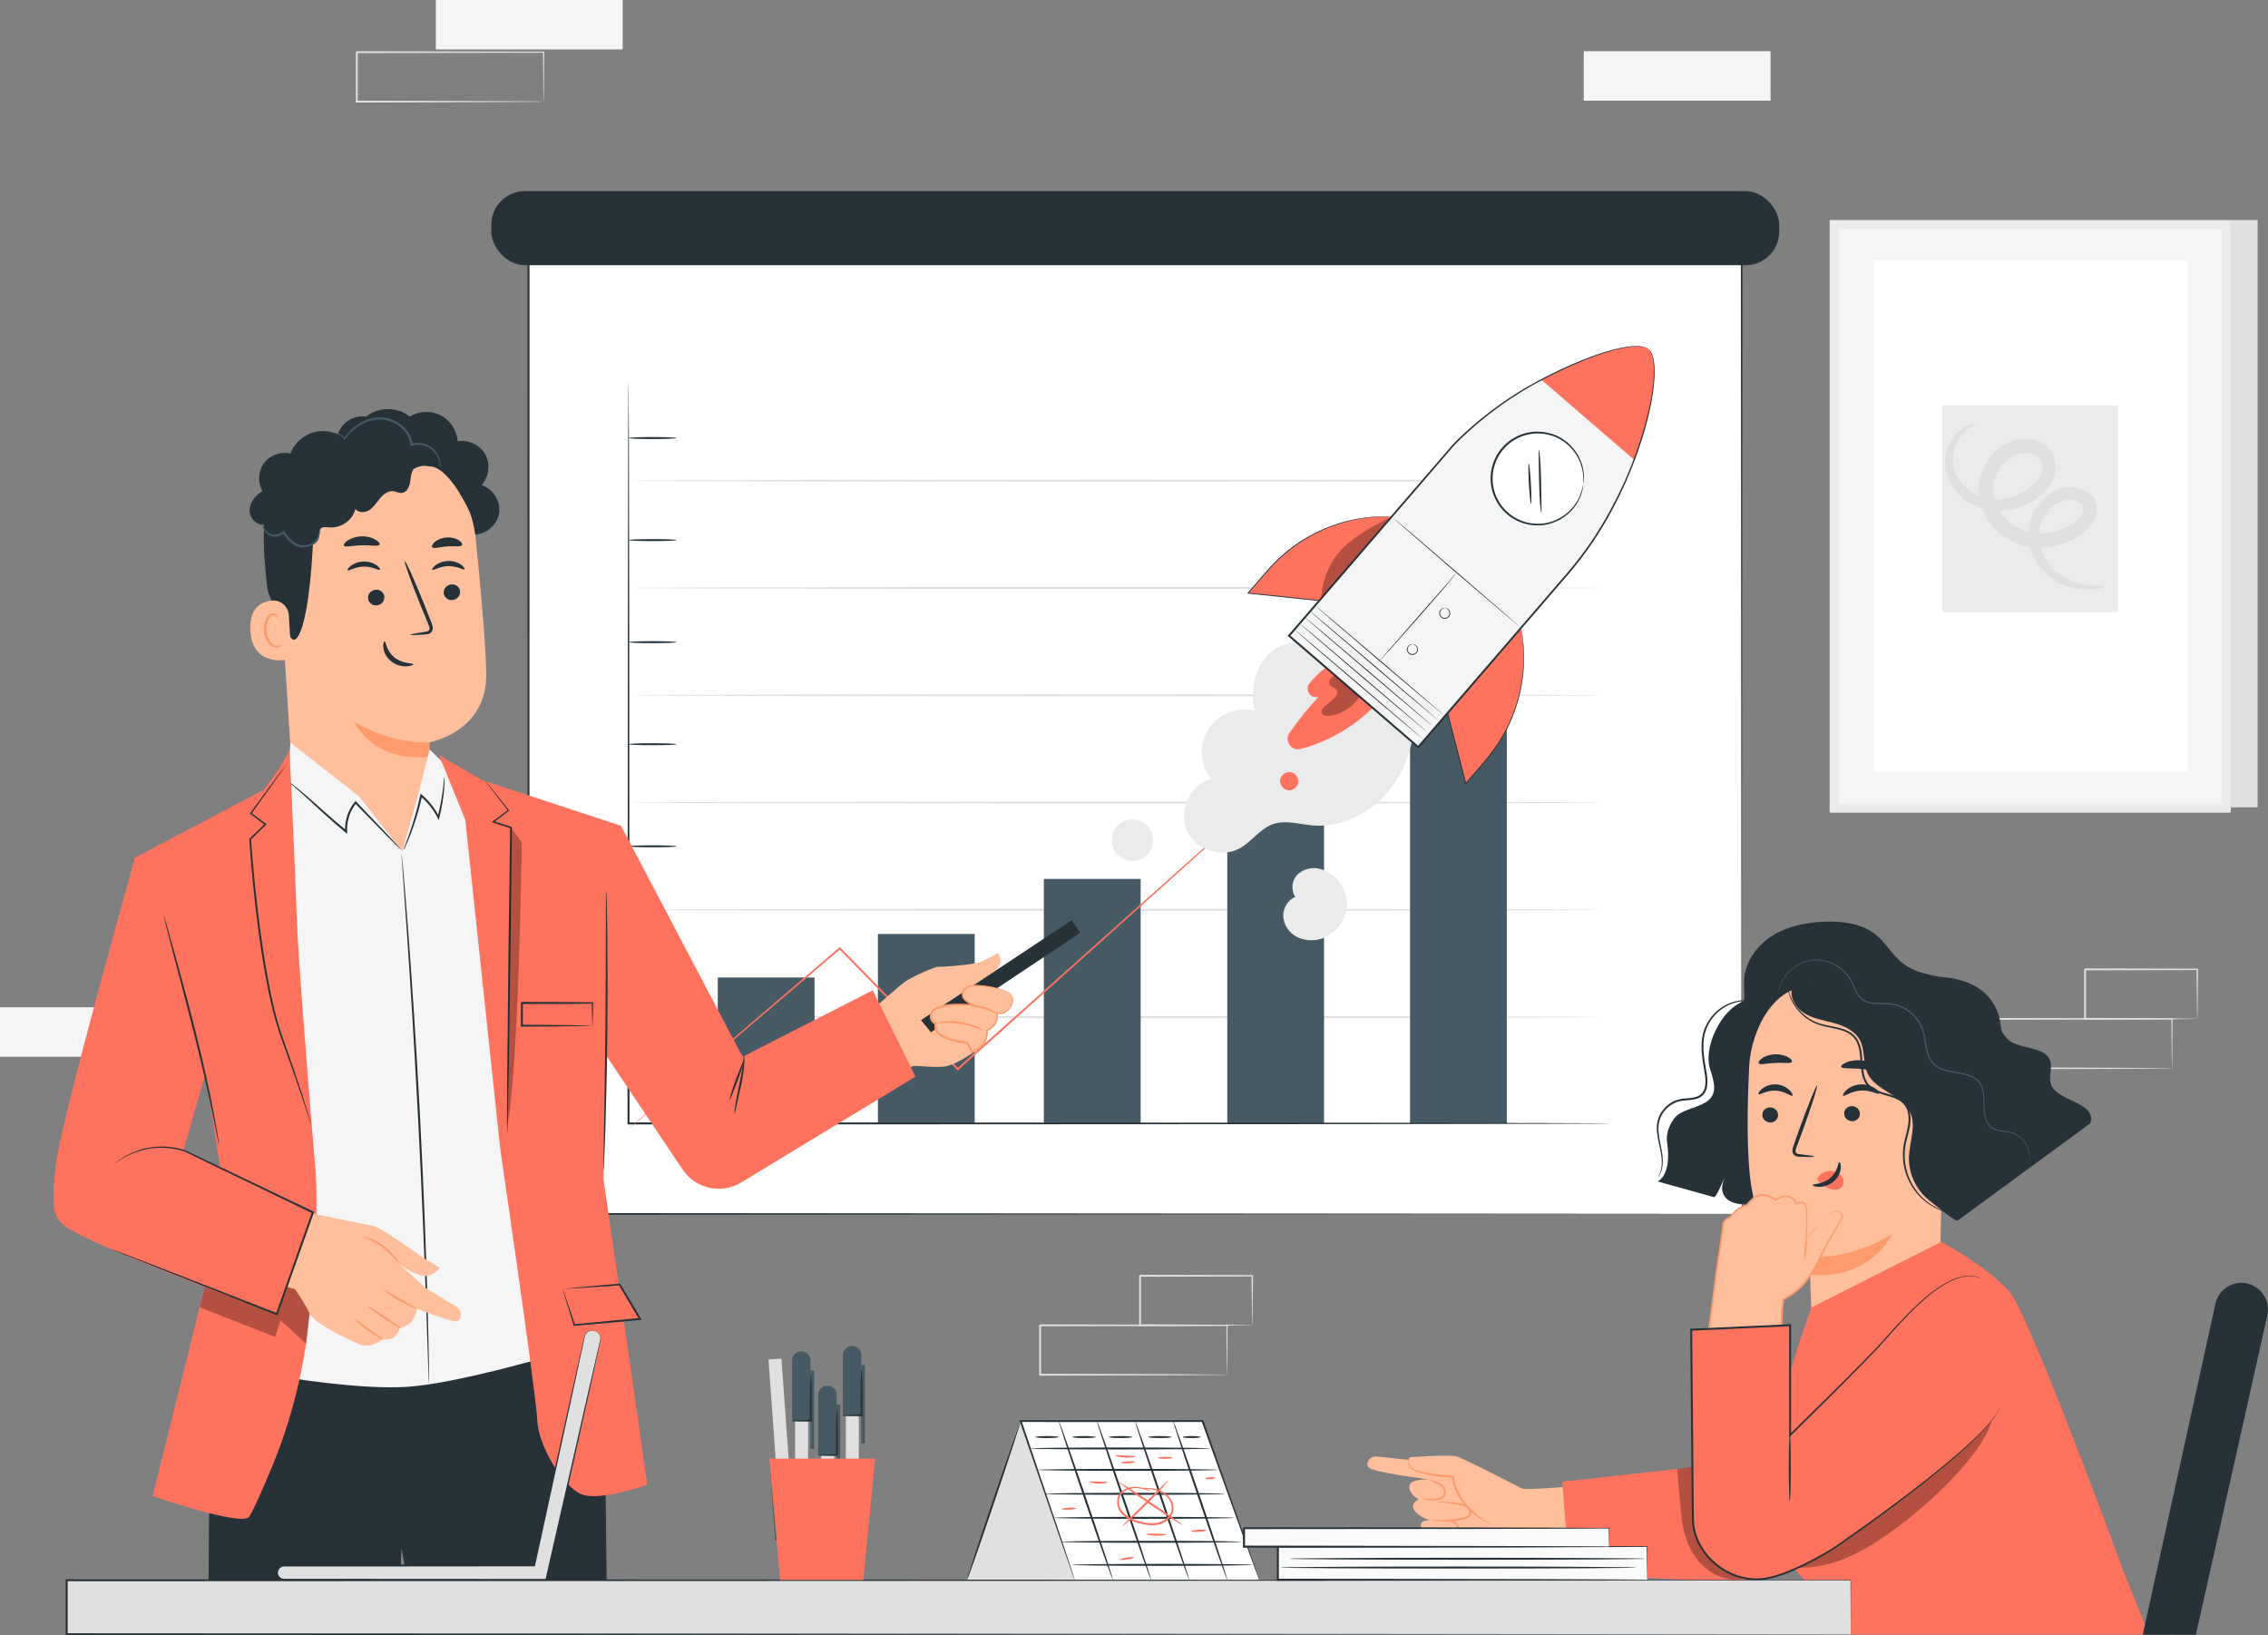 <?xml version="1.0" encoding="UTF-8"?>
<svg id="_레이어_2" data-name="레이어_2" xmlns="http://www.w3.org/2000/svg" viewBox="0 0 590.57 425.75">
  <rect x="0" y="0" width="590.57" height="425.75" fill="#808080" stroke="none"/>
  <defs>
    <style>
      .cls-1 {
        fill: #fafafa;
      }

      .cls-2 {
        fill: #263238;
      }

      .cls-3 {
        opacity: .3;
      }

      .cls-4 {
        fill: #fff;
      }

      .cls-5 {
        fill: #e0e0e0;
      }

      .cls-6 {
        fill: #455a64;
      }

      .cls-7 {
        fill: #ffbf9d;
      }

      .cls-8 {
        fill: #ebebeb;
      }

      .cls-9 {
        fill: #ff9a6c;
      }

      .cls-10 {
        fill: #f5f5f5;
      }

      .cls-11 {
        fill: #ff725e;
      }
    </style>
  </defs>
  <g id="Background_Complete">
    <g>
      <rect class="cls-5" x="580.76" y="57.29" width="7.11" height="152.89"/>
      <path class="cls-10" d="M477.71,58.48h101.86c.06,0,.1.05.1.1v151.71c0,.06-.05.1-.1.1h-101.86c-.06,0-.1-.05-.1-.1V58.58c0-.06.05-.1.1-.1Z"/>
      <path class="cls-8" d="M580.76,211.58h-104.23c-.06,0-.1-.05-.1-.1V57.4c0-.06.05-.1.1-.1h104.23c.06,0,.1.05.1.1v154.08c0,.06-.05.1-.1.1ZM478.9,209.21h99.5c.06,0,.1-.05.1-.1V59.76c0-.06-.05-.1-.1-.1h-99.5c-.06,0-.1.05-.1.1v149.35c0,.06.05.1.1.1Z"/>
      <path class="cls-4" d="M487.99,67.85h81.49c.06,0,.1.05.1.1v132.87c0,.06-.05.1-.1.1h-81.49c-.06,0-.1-.05-.1-.1V67.95c0-.06.05-.1.1-.1Z"/>
      <rect class="cls-8" x="505.71" y="105.57" width="45.87" height="53.76" rx=".06" ry=".06"/>
      <path class="cls-5" d="M547.95,152.76c.06.17-2.2,1.16-6.51.66-2.12-.29-4.76-1.05-7.32-2.93-2.5-1.88-4.88-4.9-5.69-8.95-.84-4.01.51-9.02,4.35-12.23.96-.8,2.07-1.47,3.3-1.93,1.31-.49,2.72-.65,4.13-.48,1.4.17,2.87.66,4.13,1.8,1.26,1.15,1.96,3.08,1.63,4.81-.3,1.74-1.25,3.07-2.27,4.13-1.05,1.07-2.24,1.87-3.46,2.55-2.47,1.36-5.29,2.22-8.24,2.35-2.94.14-6.05-.46-8.79-2-2.71-1.52-5.02-3.82-6.47-6.7-1.47-2.85-1.93-6.3-1.16-9.39.74-3.08,2.49-5.83,4.95-7.73,1.23-.95,2.63-1.66,4.15-2.09,1.53-.39,3.11-.47,4.67-.15,1.54.32,3.12,1.08,4.24,2.39,1.14,1.3,1.65,2.99,1.66,4.53.02,1.55-.4,3.05-1.11,4.31-.69,1.26-1.63,2.29-2.62,3.14-1.98,1.68-4.21,2.79-6.5,3.45-2.28.66-4.63.83-6.84.53-2.2-.31-4.27-1.12-5.95-2.28-3.38-2.29-5.33-5.78-5.68-9-.38-3.28.82-5.97,2.11-7.72,1.33-1.78,2.85-2.69,3.89-3.11,1.07-.41,1.68-.39,1.71-.29.04.15-.48.38-1.35.96-.85.59-2.05,1.59-3.03,3.25-.95,1.64-1.74,4.01-1.24,6.59.45,2.57,2.21,5.34,5.05,7.08,2.78,1.77,6.68,2.22,10.42.99,1.86-.6,3.7-1.6,5.22-2.95,1.5-1.35,2.52-3.08,2.44-4.89-.05-1.82-1.19-3.1-3.14-3.47-.95-.19-2.01-.13-3,.14-.98.3-1.97.8-2.83,1.48-1.73,1.36-3.04,3.43-3.57,5.69-.54,2.26-.22,4.65.88,6.82,1.08,2.16,2.87,3.96,4.94,5.13,2.05,1.17,4.44,1.67,6.79,1.58,2.35-.08,4.66-.75,6.68-1.83,1.02-.55,1.96-1.17,2.66-1.88.73-.71,1.23-1.52,1.35-2.2.13-.69-.08-1.29-.55-1.77-.49-.49-1.33-.85-2.21-.97-.89-.13-1.8-.05-2.6.22-.88.3-1.7.76-2.42,1.33-1.46,1.14-2.55,2.7-3.16,4.35-.62,1.65-.77,3.37-.53,5,.49,3.28,2.33,5.99,4.37,7.74,2.08,1.76,4.37,2.66,6.28,3.14,3.88.9,6.21.46,6.24.78Z"/>
    </g>
    <rect class="cls-10" y="262.25" width="48.65" height="12.87"/>
    <g>
      <rect class="cls-10" x="113.49" width="48.65" height="12.87"/>
      <path class="cls-5" d="M141.57,26.43s0-.08-.02-.23c0-.17,0-.39-.02-.66,0-.61-.02-1.45-.04-2.53-.02-2.22-.05-5.42-.08-9.44l.15.15c-11.11.02-28.78.06-48.65.1.11-.11-.25.25.24-.25h0v.82s0,.83,0,.83c0,.55,0,1.1,0,1.64,0,1.09,0,2.17,0,3.25,0,2.15,0,4.26,0,6.33l-.24-.24c13.85.04,25.98.08,34.67.11,4.33.03,7.81.05,10.23.07,1.18.01,2.11.02,2.77.03.3,0,.54.01.72.02.16,0,.25.01.26.02,0,0-.07.01-.23.02-.18,0-.41,0-.69.02-.65,0-1.56.02-2.71.03-2.41.02-5.87.04-10.18.07-8.74.03-20.92.07-34.84.11h-.24s0-.24,0-.24c0-2.07,0-4.18,0-6.33,0-1.07,0-2.16,0-3.25,0-.55,0-1.09,0-1.64v-.83s0-.41,0-.41v-.39h0v-.02h0c.5-.5.14-.14.25-.25,19.87.04,37.54.07,48.65.1h.15s0,.15,0,.15c-.04,4.07-.06,7.29-.08,9.53-.02,1.07-.03,1.9-.04,2.5,0,.26-.01.47-.02.63,0,.14-.01.21-.02.2Z"/>
    </g>
    <g>
      <path class="cls-5" d="M565.56,278.12s-.01-.08-.01-.23c0-.17,0-.39-.02-.66,0-.61-.02-1.45-.04-2.53-.02-2.22-.05-5.42-.08-9.44l.15.15c-11.11.02-28.78.06-48.65.1.11-.11-.25.25.24-.25h0v.41s0,.41,0,.41v.83c0,.55,0,1.1,0,1.64,0,1.09,0,2.17,0,3.25,0,2.15,0,4.26,0,6.33l-.24-.24c13.85.04,25.98.08,34.67.11,4.33.03,7.81.05,10.23.07,1.18.01,2.11.02,2.77.03.3,0,.54.01.72.02.16,0,.25.01.26.02,0,0-.07.01-.23.02-.18,0-.41,0-.69.02-.65,0-1.56.02-2.71.03-2.41.02-5.87.04-10.18.07-8.74.03-20.92.07-34.84.11h-.24s0-.24,0-.24c0-2.07,0-4.18,0-6.33,0-1.07,0-2.16,0-3.25,0-.55,0-1.09,0-1.64v-.83s0-.41,0-.41v-.39h0v-.02h0c.5-.5.14-.14.25-.25,19.87.04,37.54.07,48.65.1h.15s0,.15,0,.15c-.04,4.07-.06,7.29-.08,9.53-.02,1.07-.03,1.9-.04,2.5,0,.26-.01.47-.02.63,0,.14,0,.21-.02.2Z"/>
      <path class="cls-5" d="M572.15,265.25s-.01-.09-.02-.25c0-.18-.01-.41-.02-.68-.01-.63-.03-1.49-.04-2.58-.02-2.26-.06-5.44-.1-9.36l.18.18c-7.57.02-17.88.04-29.23.07-.22.22.3-.3.25-.25h0v.42s0,.42,0,.42v.84c0,.56,0,1.12,0,1.67,0,1.11,0,2.2,0,3.28,0,2.15,0,4.24,0,6.24l-.24-.24c8.44.05,15.7.08,20.91.11,2.57.03,4.63.05,6.09.07.68.01,1.23.02,1.64.03.38,0,.58.02.59.03,0,0-.17.02-.53.03-.4,0-.93.02-1.59.03-1.45.02-3.49.04-6.04.07-5.25.03-12.57.07-21.07.11h-.24s0-.24,0-.24c0-2,0-4.09,0-6.24,0-1.08,0-2.17,0-3.28,0-.55,0-1.11,0-1.67v-.84s0-.42,0-.42v-.4h0v-.02h0c-.05.05.47-.47.25-.25,11.35.03,21.66.05,29.23.07h.18s0,.18,0,.18c-.04,3.96-.07,7.19-.1,9.47-.02,1.07-.03,1.92-.04,2.54-.01.58-.03.87-.04.86Z"/>
    </g>
    <g>
      <path class="cls-5" d="M319.49,357.9s0-.08-.01-.23c0-.17,0-.39-.02-.66,0-.61-.02-1.45-.04-2.53-.02-2.22-.05-5.42-.08-9.44l.15.15c-11.11.02-28.78.06-48.65.1.11-.11-.25.25.24-.25h0v.41s0,.41,0,.41v.83c0,.55,0,1.1,0,1.64,0,1.09,0,2.17,0,3.25,0,2.15,0,4.26,0,6.33l-.24-.24c13.85.04,25.98.08,34.67.11,4.33.03,7.81.05,10.23.07,1.18.01,2.11.02,2.77.03.3,0,.54.01.72.02.16,0,.25.01.26.02,0,0-.07.01-.23.02-.18,0-.41,0-.69.02-.65,0-1.56.02-2.71.03-2.41.02-5.87.04-10.18.07-8.74.03-20.92.07-34.84.11h-.24s0-.24,0-.24c0-2.07,0-4.18,0-6.33,0-1.07,0-2.16,0-3.25,0-.55,0-1.09,0-1.64v-.83s0-.41,0-.41v-.39h0v-.02h0c.5-.5.14-.14.25-.25,19.87.04,37.54.07,48.65.1h.15s0,.15,0,.15c-.04,4.07-.06,7.29-.08,9.53-.02,1.07-.03,1.9-.04,2.5,0,.26-.01.47-.02.63,0,.14,0,.21-.02.2Z"/>
      <path class="cls-5" d="M326.08,345.03s-.01-.09-.02-.25c0-.18-.01-.41-.02-.68-.01-.63-.03-1.49-.04-2.58-.02-2.26-.06-5.44-.1-9.36l.18.18c-7.57.02-17.88.04-29.23.07-.22.22.3-.3.25-.25h0v.42s0,.42,0,.42v.84c0,.56,0,1.12,0,1.67,0,1.11,0,2.2,0,3.28,0,2.15,0,4.24,0,6.24l-.24-.24c8.44.05,15.7.08,20.91.11,2.57.03,4.63.05,6.09.07.68.01,1.23.02,1.64.03.38,0,.58.02.59.03,0,0-.17.02-.53.03-.4,0-.93.02-1.59.03-1.45.02-3.49.04-6.04.07-5.25.03-12.57.07-21.07.11h-.24s0-.24,0-.24c0-2,0-4.09,0-6.24,0-1.08,0-2.17,0-3.28,0-.55,0-1.11,0-1.67v-.84s0-.42,0-.42v-.4h0v-.02h0c-.05.05.47-.47.25-.25,11.35.03,21.66.05,29.23.07h.18s0,.18,0,.18c-.04,3.96-.07,7.19-.1,9.47-.02,1.07-.03,1.92-.04,2.54-.01.58-.03.87-.04.86Z"/>
    </g>
    <rect class="cls-10" x="412.39" y="13.34" width="48.65" height="12.87"/>
  </g>
  <g id="Chart">
    <g>
      <g>
        <rect class="cls-4" x="137.61" y="54.55" width="315.9" height="261.5"/>
        <path class="cls-2" d="M453.52,316.05c0-1.82-.09-103.91-.22-261.5l.22.22c-90.46.01-199.12.03-315.87.04h-.03l.26-.26c-.01,94.66-.02,184-.03,261.5l-.23-.23c188.05.14,313.88.23,315.9.23-2.02,0-127.85.09-315.9.23h-.23s0-.23,0-.23c0-77.5-.02-166.83-.03-261.5v-.26h.29c116.75.02,225.41.03,315.87.04h.22s0,.22,0,.22c-.13,157.59-.22,259.68-.22,261.5Z"/>
      </g>
      <path class="cls-5" d="M417.2,125.15c0,.14-56.63.26-126.47.26s-126.49-.12-126.49-.26,56.62-.26,126.49-.26,126.47.12,126.47.26Z"/>
      <path class="cls-5" d="M417.2,153.08c0,.14-56.63.26-126.47.26s-126.49-.12-126.49-.26,56.62-.26,126.49-.26,126.47.12,126.47.26Z"/>
      <path class="cls-5" d="M417.2,181.02c0,.14-56.63.26-126.47.26s-126.49-.12-126.49-.26,56.62-.26,126.49-.26,126.47.12,126.47.26Z"/>
      <path class="cls-5" d="M417.2,208.95c0,.14-56.63.26-126.47.26s-126.49-.12-126.49-.26,56.62-.26,126.49-.26,126.47.12,126.47.26Z"/>
      <path class="cls-5" d="M417.2,236.88c0,.14-56.63.26-126.47.26s-126.49-.12-126.49-.26,56.62-.26,126.49-.26,126.47.12,126.47.26Z"/>
      <path class="cls-5" d="M417.2,264.81c0,.14-56.63.26-126.47.26s-126.49-.12-126.49-.26,56.62-.26,126.49-.26,126.47.12,126.47.26Z"/>
      <rect class="cls-6" x="319.57" y="211.34" width="25.2" height="81.14"/>
      <rect class="cls-6" x="367.16" y="184.53" width="25.2" height="107.95"/>
      <rect class="cls-6" x="186.9" y="254.5" width="25.2" height="37.98"/>
      <rect class="cls-6" x="228.6" y="243.17" width="25.2" height="49.31"/>
      <rect class="cls-6" x="271.81" y="228.83" width="25.2" height="63.66"/>
      <rect class="cls-2" x="127.94" y="49.77" width="335.35" height="19.27" rx="8.71" ry="8.71"/>
      <path class="cls-2" d="M419.5,292.48s-.39.02-1.16.03c-.78,0-1.91.01-3.4.03-3,.01-7.41.03-13.08.05-11.37.02-27.8.05-48.11.08-40.63.02-96.74.05-158.72.08-10.74,0-21.31,0-31.37,0h-.26v-.26c.03-54.64.06-102.92.09-137.55.03-17.3.06-31.19.08-40.77.02-4.78.03-8.47.05-10.99.01-1.25.02-2.2.02-2.85,0-.64.02-.97.02-.97,0,0,.02.33.02.97,0,.65.01,1.6.02,2.85.01,2.52.03,6.21.05,10.99.02,9.58.05,23.47.08,40.77.02,34.63.05,82.9.09,137.55l-.26-.26c10.05,0,20.62,0,31.37,0,61.97.03,118.09.06,158.72.08,20.3.03,36.74.06,48.11.08,5.67.02,10.08.04,13.08.05,1.49.01,2.62.02,3.4.03.77,0,1.16.03,1.16.03Z"/>
      <path class="cls-11" d="M331.36,204.96s-.13.14-.4.4c-.29.27-.69.64-1.22,1.12-1.09.99-2.68,2.44-4.72,4.29-4.13,3.72-10.09,9.1-17.46,15.74-14.8,13.28-35.27,31.64-58,52.03l-.19.17-.17-.18c-.69-.71-1.44-1.47-2.18-2.24-10.09-10.33-19.73-20.21-28.52-29.21h.33c-16.13,13.74-29.89,25.46-39.65,33.75-4.87,4.12-8.73,7.39-11.4,9.64-1.32,1.1-2.34,1.96-3.05,2.55-.34.28-.6.49-.79.65-.18.14-.28.21-.28.21,0,0,.08-.09.25-.24.19-.16.44-.39.76-.68.7-.61,1.7-1.48,3-2.61,2.64-2.28,6.48-5.59,11.31-9.75,9.72-8.33,23.44-20.1,39.52-33.88l.17-.15.16.16c8.8,8.99,18.45,18.86,28.55,29.19.75.77,1.49,1.53,2.18,2.24h-.36c22.77-20.35,43.27-38.67,58.1-51.92,7.41-6.59,13.41-11.92,17.57-15.62,2.07-1.82,3.68-3.24,4.78-4.22.54-.47.96-.83,1.25-1.09.28-.24.44-.36.44-.36Z"/>
      <g>
        <path class="cls-8" d="M367.95,179.23l-30.37-12.1c-9.74.86-12.72,11.33-10.83,17.97-4.47-1.19-9.6.79-12.1,4.69-2.5,3.89-2.18,9.39.77,12.96-5.33,1.46-8.6,8.03-6.54,13.17,2.06,5.13,8.95,7.63,13.82,5.01,3.21-1.73,5.38-5.19,8.83-6.38,3.24-1.11,6.75.04,10.16.35,8.47.77,16.88-4.07,21.57-11.17,4.69-7.1,5.94-16.08,4.7-24.5Z"/>
        <g>
          <g>
            <path class="cls-11" d="M348.51,171.72c-2.89,1.53-5.45,3.64-7.52,6.17-1.35,1.65.21,4.07,2.28,3.55h.05c-2.71,2.93-5.23,6.06-7.53,9.33-1.47,2.09.46,4.88,2.93,4.22,9.69-2.57,18.43-8.72,23.97-17.08l-14.18-6.18Z"/>
            <g class="cls-3">
              <path d="M347.81,175.7c-.49.27-.99.54-1.34.98-.35.43-.51,1.07-.24,1.56.41.73,1.54.8,1.91,1.55.39.79-.34,1.66-1.01,2.24-.7.62-1.41,1.23-2.11,1.85-.52.45-1.09,1.08-.88,1.73.23.73,1.2.86,1.95.77,3.51-.4,6.75-2.64,8.36-5.79l-6.64-4.9Z"/>
            </g>
            <g>
              <g>
                <path class="cls-11" d="M396.06,163.49s.02.1.04.21c2.27,12.27-1.17,24.92-9.32,34.37l-5.11,5.93-4.72-18.34,19.12-22.18Z"/>
                <path class="cls-2" d="M396.06,163.49s-.03.04-.09.11c-.07.08-.16.19-.27.32-.24.29-.6.7-1.05,1.23-.92,1.08-2.25,2.64-3.93,4.61-3.36,3.93-8.11,9.47-13.68,15.97l.02-.1c1.33,5.14,2.79,10.8,4.31,16.71.14.56.29,1.11.42,1.62l-.2-.05c1.02-1.18,2.02-2.35,3.01-3.5.98-1.15,1.99-2.26,2.89-3.41,1.84-2.27,3.37-4.65,4.61-7.03,1.25-2.37,2.16-4.76,2.85-7.04.37-1.13.6-2.26.87-3.33.19-1.09.42-2.12.53-3.13.54-4.01.39-7.3.17-9.53-.08-1.13-.25-1.98-.32-2.57-.07-.52-.11-.76-.12-.9,0,0,.02.07.05.22.03.16.07.38.12.66.09.59.27,1.45.37,2.57.25,2.24.42,5.54-.1,9.56-.1,1.01-.33,2.05-.52,3.14-.26,1.08-.49,2.21-.86,3.35-.68,2.29-1.59,4.69-2.84,7.08-1.24,2.39-2.77,4.79-4.62,7.08-.91,1.15-1.91,2.26-2.9,3.42-.99,1.15-2,2.32-3.01,3.5l-.15.17-.06-.22c-.13-.51-.27-1.07-.42-1.62-1.52-5.92-2.97-11.57-4.3-16.72v-.06s.02-.04.02-.04c5.63-6.5,10.44-12.04,13.84-15.96,1.69-1.94,3.03-3.48,3.95-4.54.45-.52.8-.92,1.05-1.2.11-.13.2-.23.27-.3.06-.07.09-.1.09-.1Z"/>
              </g>
              <g>
                <path class="cls-11" d="M362.42,134.49s-.1,0-.21,0c-12.31-.43-24.14,4.76-32.18,14.09l-5.04,5.85,18.57,1.95,18.86-21.87Z"/>
                <path class="cls-2" d="M362.42,134.49s-.02.03-.08.1c-.06.08-.15.18-.26.31-.24.28-.58.68-1.02,1.2-.9,1.06-2.21,2.59-3.86,4.52-3.33,3.89-8.04,9.38-13.56,15.82l-.04.04h-.06c-5.21-.55-10.94-1.15-16.93-1.77-.56-.06-1.12-.12-1.64-.17l-.22-.02.15-.17c1-1.16,2-2.32,2.97-3.45.99-1.13,1.92-2.26,2.91-3.32,1.96-2.14,4.08-3.98,6.23-5.54,2.15-1.57,4.36-2.8,6.5-3.8,1.06-.53,2.13-.91,3.14-1.33,1.04-.34,2.02-.72,2.99-.96,3.85-1.09,7.1-1.4,9.32-1.48,1.11-.07,1.98-.01,2.56-.01.29,0,.51.01.67.02.16.01.23.02.23.02-.13,0-.38,0-.89,0-.58.02-1.45-.03-2.56.06-2.22.1-5.44.44-9.28,1.55-.97.25-1.94.62-2.97.97-1.01.41-2.07.8-3.12,1.33-2.12,1-4.32,2.24-6.45,3.8-2.14,1.55-4.24,3.39-6.19,5.52-.98,1.05-1.92,2.19-2.91,3.32-.98,1.13-1.97,2.28-2.97,3.45l-.08-.19c.52.05,1.08.11,1.64.17,5.99.63,11.72,1.23,16.93,1.78l-.09.04c5.53-6.38,10.25-11.82,13.59-15.67,1.67-1.92,3-3.45,3.92-4.51.45-.52.81-.92,1.05-1.2.12-.13.21-.24.27-.31.06-.07.1-.11.1-.11Z"/>
              </g>
              <path class="cls-10" d="M429.3,90.93c-2.66-2.3-13.49.37-27.95,7.94-14.24,7.46-23,17.14-23,17.14l-42.66,49.48,13.04,11.24,7.56,6.52,13.04,11.24,38.71-44.9c3.78-4.39,7.16-9.11,10.04-14.14,2.48-4.32,5.27-9.79,7.48-15.71,5.69-15.23,6.4-26.52,3.74-28.82"/>
            </g>
            <g>
              <line class="cls-10" x1="342.45" y1="157.66" x2="375.91" y2="186.17"/>
              <path class="cls-2" d="M375.91,186.17s-7.57-6.29-16.81-14.17c-9.24-7.87-16.7-14.3-16.66-14.35.04-.05,7.57,6.29,16.81,14.17,9.24,7.87,16.7,14.29,16.66,14.34Z"/>
            </g>
            <g>
              <line class="cls-10" x1="341.01" y1="159.03" x2="374.47" y2="187.54"/>
              <path class="cls-2" d="M374.47,187.54s-7.57-6.29-16.81-14.17c-9.24-7.87-16.7-14.3-16.66-14.35.04-.05,7.57,6.29,16.81,14.17,9.24,7.87,16.7,14.29,16.66,14.34Z"/>
            </g>
            <g>
              <line class="cls-10" x1="339.67" y1="160.63" x2="373.13" y2="189.15"/>
              <path class="cls-2" d="M373.13,189.15s-7.57-6.29-16.81-14.17c-9.24-7.87-16.7-14.3-16.66-14.35.04-.05,7.57,6.29,16.81,14.17,9.24,7.87,16.7,14.29,16.66,14.34Z"/>
            </g>
            <g>
              <line class="cls-10" x1="338.33" y1="162.24" x2="371.79" y2="190.75"/>
              <path class="cls-2" d="M371.79,190.75s-7.57-6.29-16.81-14.17c-9.24-7.87-16.7-14.3-16.66-14.35.04-.05,7.57,6.29,16.81,14.17,9.24,7.87,16.7,14.29,16.66,14.34Z"/>
            </g>
            <g>
              <line class="cls-10" x1="336.99" y1="163.85" x2="370.45" y2="192.36"/>
              <path class="cls-2" d="M370.45,192.36s-7.57-6.29-16.81-14.17c-9.24-7.87-16.7-14.3-16.66-14.35.04-.05,7.57,6.29,16.81,14.17,9.24,7.87,16.7,14.29,16.66,14.34Z"/>
            </g>
            <path class="cls-2" d="M379.27,149.09s-.05.09-.16.26c-.11.18-.3.4-.54.71-.48.6-1.19,1.46-2.08,2.5-1.78,2.1-4.27,4.96-7.04,8.11-2.77,3.15-5.3,5.99-7.13,8.03-.91,1-1.65,1.82-2.19,2.41-.25.27-.45.48-.6.65-.14.15-.22.22-.22.22,0,0,.06-.09.19-.25.15-.17.34-.4.57-.68.52-.6,1.24-1.44,2.13-2.46,1.83-2.09,4.32-4.93,7.08-8.08,2.76-3.14,5.26-5.98,7.09-8.07.89-1.02,1.61-1.85,2.14-2.45.25-.29.45-.51.57-.67.12-.16.19-.24.2-.24Z"/>
            <path class="cls-2" d="M396.06,163.49s-7.55-6.34-16.76-14.27c-9.22-7.93-16.65-14.4-16.61-14.45.04-.05,7.55,6.34,16.76,14.28,9.21,7.93,16.65,14.4,16.61,14.45Z"/>
            <path class="cls-2" d="M367.9,167.73s.12-.03.33.03c.21.06.5.22.73.54.23.31.38.84.14,1.34-.22.48-.75.9-1.39.88-.64-.04-1.13-.51-1.3-1.01-.19-.52,0-1.04.27-1.32.26-.3.57-.43.78-.47.21-.04.33-.01.33,0,0,.02-.12.02-.31.09-.19.06-.46.2-.68.49-.22.27-.36.71-.19,1.15.15.42.59.82,1.11.85.52.02.99-.33,1.19-.74.21-.41.11-.87-.08-1.16-.19-.3-.44-.47-.63-.55-.19-.08-.3-.1-.3-.12Z"/>
            <path class="cls-2" d="M376.32,158.32s.12-.03.33.03c.21.06.5.22.73.54.23.31.38.84.14,1.34-.22.48-.75.9-1.39.88-.64-.04-1.13-.51-1.3-1.01-.19-.52,0-1.04.27-1.32.26-.3.57-.43.78-.47.21-.04.33-.01.33,0,0,.02-.12.02-.31.09-.19.06-.46.2-.68.49-.22.27-.36.71-.2,1.15.15.42.59.82,1.11.85.52.02.99-.33,1.19-.74.21-.41.11-.87-.08-1.16-.19-.3-.44-.47-.63-.55-.19-.08-.3-.1-.3-.12Z"/>
            <g class="cls-3">
              <path d="M344.06,155.79s12.71-14.08,18.36-21.3c-4.28,2.16-9.15,4.67-12.57,8.03-3.46,3.4-5.64,8.42-5.79,13.27Z"/>
            </g>
            <path class="cls-11" d="M336.03,201.03c-1.22-.18-2.49.76-2.68,1.97s.71,2.5,1.92,2.72c1.21.22,2.51-.66,2.75-1.87.24-1.21-.62-2.52-1.82-2.79"/>
          </g>
          <g>
            <circle class="cls-4" cx="400.38" cy="124.6" r="11.99" transform="translate(10.16 278.08) rotate(-38.76)"/>
            <path class="cls-2" d="M412.28,126.09c-.07,0,.13-1.06-.11-2.94-.24-1.84-1.1-4.61-3.53-6.98-1.21-1.16-2.77-2.21-4.66-2.78-1.87-.56-4.04-.77-6.19-.24-1.08.23-2.14.65-3.15,1.22-1.01.56-1.96,1.29-2.77,2.17-1.67,1.73-2.79,4.07-3.13,6.6-.29,2.53.2,5.08,1.4,7.17.57,1.06,1.31,2,2.15,2.79.83.8,1.76,1.47,2.75,1.96,1.96,1.04,4.11,1.38,6.06,1.29,1.97-.09,3.75-.72,5.2-1.55,2.94-1.69,4.46-4.16,5.15-5.89.69-1.76.76-2.84.83-2.82.02,0-.01.26-.08.76-.03.25-.08.56-.18.91-.09.36-.19.77-.38,1.22-.64,1.78-2.15,4.35-5.15,6.13-1.49.87-3.32,1.54-5.36,1.66-2.03.11-4.26-.23-6.31-1.3-1.03-.51-2-1.2-2.87-2.03-.88-.82-1.65-1.8-2.25-2.9-1.25-2.17-1.78-4.84-1.47-7.48.35-2.63,1.52-5.09,3.27-6.88.85-.92,1.84-1.67,2.9-2.25,1.05-.59,2.16-1.02,3.28-1.26,2.24-.53,4.49-.3,6.43.3,1.95.62,3.56,1.72,4.79,2.93,2.47,2.47,3.3,5.33,3.48,7.21.07.48.06.9.06,1.27.01.37-.01.68-.05.93-.05.5-.09.76-.11.76Z"/>
          </g>
          <path class="cls-11" d="M429.3,90.93c-2.66-2.3-13.49.37-27.95,7.94l24.21,20.87c5.69-15.23,6.4-26.52,3.74-28.82"/>
          <path class="cls-2" d="M429.3,90.93s.15.15.42.46c.24.34.51.89.73,1.67.42,1.56.52,3.97.23,7.03-.61,6.11-2.75,14.87-7.17,25.07-2.28,5.07-5.08,10.52-8.76,15.99-1.85,2.73-3.9,5.46-6.19,8.15-2.29,2.67-4.66,5.42-7.09,8.24-9.73,11.3-20.51,23.82-31.97,37.13l-.17.2-.2-.17c-5.4-4.65-11.06-9.53-16.82-14.49-5.76-4.97-11.42-9.85-16.82-14.5l-.19-.17.17-.19c11.48-13.3,22.28-25.81,32.02-37.1,2.44-2.82,4.81-5.57,7.11-8.23,1.15-1.33,2.28-2.64,3.39-3.93,1.15-1.28,2.37-2.43,3.58-3.54,4.87-4.44,9.85-8.03,14.59-10.94,4.77-2.85,9.29-5.05,13.3-6.8,4.03-1.73,7.58-3.01,10.55-3.77,2.97-.77,5.36-1.06,6.97-.91.4.07.76.09,1.05.19.29.11.54.17.72.27.35.23.51.35.51.35,0,0-.19-.1-.54-.31-.18-.1-.43-.15-.72-.24-.29-.09-.65-.1-1.04-.16-1.6-.12-3.97.2-6.92.99-2.96.79-6.49,2.09-10.49,3.84-4,1.77-8.49,3.98-13.23,6.85-4.71,2.91-9.66,6.5-14.49,10.94-1.2,1.11-2.42,2.27-3.54,3.52-1.11,1.29-2.24,2.6-3.38,3.94-2.29,2.67-4.66,5.42-7.09,8.24-9.73,11.3-20.51,23.82-31.97,37.13l-.03-.36c5.4,4.65,11.06,9.53,16.82,14.5,5.76,4.97,11.42,9.84,16.81,14.5l-.36.03c11.47-13.29,22.27-25.8,32.02-37.09,2.44-2.82,4.81-5.57,7.1-8.23,2.28-2.67,4.33-5.38,6.18-8.09,3.67-5.44,6.49-10.87,8.78-15.9,4.44-10.15,6.63-18.88,7.29-24.95.31-3.04.24-5.43-.14-6.99-.2-.77-.46-1.33-.68-1.67-.26-.31-.38-.48-.38-.48Z"/>
        </g>
        <g>
          <path class="cls-2" d="M401.35,133.51c-.07,0-.21-.91-.33-2.4-.12-1.49-.2-3.55-.25-5.82-.04-2.17-.07-4.13-.1-5.81-.02-1.49-.03-2.41.04-2.41.07,0,.21.91.33,2.4.12,1.49.2,3.55.25,5.82.04,2.17.07,4.13.1,5.81.02,1.49.03,2.41-.04,2.42Z"/>
          <path class="cls-2" d="M398.67,131.22c-.14.01-.39-2.34-.56-5.26-.16-2.92-.18-5.29-.04-5.29.14,0,.39,2.35.56,5.26.16,2.91.18,5.28.04,5.29Z"/>
        </g>
      </g>
      <path class="cls-8" d="M344.05,226.32c-2.37-.83-5.03.08-6.38,1.58-1.35,1.5-1.52,3.94-.4,5.61-1.92.79-3.17,2.89-3.12,4.96.04,2.08,1.28,4.05,3.03,5.16,1.75,1.11,3.96,1.41,6,1,4.09-.83,7.36-4.66,7.56-8.82.2-4.16-2.7-8.28-6.69-9.5Z"/>
      <path class="cls-8" d="M300.27,218.77c0,2.98-2.42,5.4-5.4,5.4s-5.4-2.42-5.4-5.4,2.42-5.4,5.4-5.4,5.4,2.42,5.4,5.4Z"/>
      <path class="cls-2" d="M176.19,114.05c0,.14-2.8.26-6.26.26s-6.26-.12-6.26-.26,2.8-.26,6.26-.26,6.26.12,6.26.26Z"/>
      <path class="cls-2" d="M176.19,140.62c0,.14-2.8.26-6.26.26s-6.26-.12-6.26-.26,2.8-.26,6.26-.26,6.26.12,6.26.26Z"/>
      <path class="cls-2" d="M176.19,167.19c0,.14-2.8.26-6.26.26s-6.26-.12-6.26-.26,2.8-.26,6.26-.26,6.26.12,6.26.26Z"/>
      <path class="cls-2" d="M176.19,193.76c0,.14-2.8.26-6.26.26s-6.26-.12-6.26-.26,2.8-.26,6.26-.26,6.26.12,6.26.26Z"/>
      <path class="cls-2" d="M176.19,220.34c0,.14-2.8.26-6.26.26s-6.26-.12-6.26-.26,2.8-.26,6.26-.26,6.26.12,6.26.26Z"/>
      <path class="cls-2" d="M176.19,246.91c0,.14-2.8.26-6.26.26s-6.26-.12-6.26-.26,2.8-.26,6.26-.26,6.26.12,6.26.26Z"/>
    </g>
  </g>
  <g id="Character_3">
    <g>
      <g>
        <g>
          <path class="cls-2" d="M456.06,260.19c-7.09.68-12.42,11.68-10.92,17.55.73,2.85,2.27,6.07.09,8.38-2.16,2.29-7.04,2.46-9.08,4.81,0,0-2.62,3.02-2.04,6.64.57,3.62.34,8.52-2.47,10.03l14.8,4.11c1.38-1.61,1.8-4.03,3.18-5.65-1.59,1.7-2.83,7.45,4.93,7.52l4.49-4.58c13.37,2.42,27.46,5.6,37.54-.87"/>
          <path class="cls-2" d="M525.21,286.9c-1.15-2.66-2.89-5.07-3.75-7.84-1.85-5.95.48-13.05-2.97-18.24-2.45-3.7-7.09-5.19-11.43-6.1-4.34-.91-8.45-1.34-11.88-4.15-2.52-2.06-4.12-5.07-6.63-7.14-3.58-2.95-8.52-3.61-13.15-3.47-4.76.14-9.61,1.05-13.67,3.52-4.06,2.48-7.24,6.72-7.57,11.47-.16,2.32.34,4.68-.18,6.94-.57,2.49-2.29,4.54-3.26,6.9-2.03,4.99-.11,11.29,4.37,14.29l36.32,38.98c7.06,1.95,13.91-7.34,18.72-12.86,4.81-5.52,17.96-15.59,15.06-22.32Z"/>
          <path class="cls-7" d="M455.47,277.69c.47-9.65,6.68-21.57,16.3-20.69l30.1,7.14c2.92.27,4.64,2.46,4.62,5.4l-1.63,72.63c.07.01.14.03.21.04,0,0-6.49,20.51-26.41,14.61-3.95-1.17-5.59.31-6.45-4.1h0c-.86-.27,0-.02-.02-.53-.33-5.43-.74-16.63-.74-16.63h0c-.15-5.84-.19-8.23-.19-8.18,0,0-12.35-1.86-15.13-17.9-1.39-7.97-1.18-21.08-.66-31.8Z"/>
          <g>
            <g>
              <g>
                <path class="cls-2" d="M480.2,289.87c-.02,1.09.88,2.01,2.02,2.05,1.13.04,2.07-.8,2.1-1.89.02-1.09-.88-2.01-2.02-2.05-1.14-.04-2.08.8-2.1,1.89Z"/>
                <path class="cls-2" d="M458.88,290.2c-.02,1.09.88,2.01,2.02,2.05,1.13.04,2.07-.8,2.1-1.89.02-1.09-.88-2.01-2.01-2.05-1.14-.04-2.08.8-2.1,1.89Z"/>
                <path class="cls-2" d="M457.9,284.86c.26.35,2.05-1.02,4.47-.9,2.41.09,4.09,1.62,4.38,1.29.14-.15-.11-.77-.84-1.47-.72-.69-1.97-1.39-3.48-1.46-1.51-.07-2.81.51-3.58,1.14-.79.63-1.08,1.23-.95,1.39Z"/>
              </g>
              <path class="cls-2" d="M479.93,285.27c.31.32,2.06-1.21,4.64-1.34,2.57-.17,4.52,1.16,4.79.8.13-.16-.2-.74-1.05-1.34-.84-.6-2.25-1.15-3.85-1.06-1.6.09-2.92.79-3.67,1.48-.76.69-1,1.31-.85,1.45Z"/>
              <path class="cls-2" d="M472.41,301.12c0-.13-1.37-.34-3.61-.6-.57-.05-1.1-.16-1.21-.54-.14-.41.09-1.02.35-1.68.51-1.38,1.05-2.82,1.61-4.34,2.24-6.17,3.85-11.25,3.6-11.33-.25-.09-2.26,4.84-4.5,11.02-.54,1.52-1.05,2.97-1.54,4.36-.21.65-.56,1.38-.26,2.23.16.42.58.72.94.81.36.11.68.11.96.12,2.25.09,3.64.08,3.65-.05Z"/>
              <path class="cls-9" d="M471.26,327.38s10.82.54,21.44-6.05c0,0-5.23,11.84-21.34,10.58l-.1-4.52Z"/>
              <path class="cls-11" d="M473.43,306.45c.78-1.07,2.17-1.67,3.56-1.54.96.09,1.94.54,2.54,1.31.6.77.74,1.89.21,2.64-.59.85-1.83,1.06-2.9.78-1.06-.29-1.98-.97-2.86-1.65-.24-.19-.49-.39-.64-.65-.15-.26-.19-.6,0-.83"/>
              <path class="cls-2" d="M478.96,302.56c-.36-.02-.33,2.39-2.37,4.13-2.03,1.74-4.6,1.51-4.61,1.85-.03.15.58.46,1.66.47,1.06.02,2.61-.34,3.85-1.41,1.24-1.07,1.76-2.47,1.83-3.46.08-1.01-.2-1.6-.36-1.58Z"/>
            </g>
            <path class="cls-2" d="M479.45,277.75c.23.6,2.44.28,5.04.56,2.61.22,4.72.95,5.06.41.15-.26-.22-.82-1.08-1.39-.85-.57-2.2-1.1-3.76-1.26-1.56-.15-2.99.12-3.93.52-.95.4-1.42.88-1.32,1.16Z"/>
            <path class="cls-2" d="M458,276.85c.45.5,2.19-.05,4.29-.11,2.1-.12,3.88.28,4.28-.25.18-.26-.11-.76-.9-1.22-.77-.46-2.06-.83-3.5-.77-1.44.06-2.68.54-3.41,1.06-.73.53-.97,1.05-.77,1.29Z"/>
          </g>
          <path class="cls-2" d="M534.45,283.14c-1.72-2.68.97-6.01-1.54-8.42-2.29-2.2-7.87-1.87-10.03-4.12-1.69-1.76-1.79-2.25-1.97-3.99-.23-2.19-1.9-11.35-15.51-12.24l-1.25,8.53c-.87-.33-1.77-.61-2.65-.86-11.26-3.2-22.91-5.06-34.61-5.52-1.22,2.51.4,5.61,2.74,7.14,2.33,1.53,5.19,1.96,7.88,2.69,2.69.73,5.49,1.99,6.8,4.45,1.39,2.62.72,5.93,1.98,8.62,2.16,4.62,8.97,5.55,11.1,10.19,1.61,3.51-.13,7.55-.31,11.41-.2,4.37,1.82,8.78,5.25,11.49,2.71,2.14,7.33,6.04,7.56,5.17l34.41-25.21c1.7-5.21-7.48-5.66-9.83-9.33Z"/>
        </g>
        <path class="cls-2" d="M508.45,315.95s-1.19-.06-3.18-.84c-1.95-.78-4.76-2.37-6.98-5.52-1.09-1.57-1.99-3.51-2.45-5.71-.47-2.2-.48-4.67.14-7.12.29-1.22.65-2.45.86-3.72.21-1.26.22-2.59-.16-3.84-.36-1.26-1.29-2.29-2.5-2.9-1.2-.64-2.6-.94-3.98-1.37-1.38-.42-2.8-.98-3.82-2.08-1-1.1-1.47-2.53-1.66-3.89-.41-2.71-.14-5.42-1.23-7.62l-.2-.4-.25-.36c-.16-.25-.36-.46-.56-.68-.42-.4-.89-.75-1.39-1.01-1.02-.53-2.12-.83-3.2-1.07-2.15-.46-4.25-.8-5.96-1.73-1.7-.9-3-2.09-3.95-3.27-.95-1.19-1.54-2.37-1.92-3.36-.39-.99-.52-1.82-.62-2.36-.06-.56-.08-.85-.06-.85.07-.02.07,1.19.87,3.14.4.96,1.01,2.11,1.96,3.25.95,1.13,2.23,2.28,3.89,3.13,1.65.87,3.7,1.19,5.88,1.63,1.09.23,2.23.53,3.32,1.09.54.28,1.05.65,1.51,1.09.22.23.44.46.61.73l.28.4.22.43c1.17,2.37.89,5.13,1.3,7.75.18,1.32.64,2.63,1.54,3.62.91.99,2.23,1.53,3.59,1.94,1.36.42,2.78.73,4.07,1.41.64.34,1.24.77,1.72,1.33.48.55.81,1.21,1.03,1.88.42,1.36.39,2.77.17,4.08-.22,1.31-.59,2.54-.88,3.75-1.25,4.82.05,9.47,2.15,12.52,2.12,3.1,4.85,4.72,6.75,5.55.96.42,1.75.65,2.28.8.54.14.82.21.82.23Z"/>
        <path class="cls-2" d="M457.71,260.86c-.01.06-.87-.22-2.47-.26-1.57-.03-3.97.24-6.39,1.76-2.37,1.48-4.68,4.35-5.17,8.09-.25,1.85-.1,3.84.21,5.87.15,1.02.34,2.05.52,3.11.17,1.06.28,2.18.12,3.31-.14,1.12-.72,2.28-1.72,2.88-.99.62-2.12.72-3.14.81-1.04.08-2.03.14-2.94.46-.9.32-1.73.81-2.42,1.42-1.39,1.22-2.23,2.88-2.4,4.51-.19,1.64.1,3.2.37,4.6.29,1.4.57,2.69.65,3.84.1,1.15.04,2.15-.14,2.95-.17.8-.44,1.38-.65,1.75-.1.19-.2.32-.27.4-.07.09-.1.13-.11.12-.07-.03.55-.74.83-2.32.14-.78.17-1.76.05-2.88-.11-1.13-.41-2.38-.72-3.79-.29-1.4-.62-2.99-.44-4.72.16-1.73,1.05-3.52,2.51-4.82.72-.66,1.6-1.18,2.57-1.53.98-.35,2.04-.42,3.06-.5,1.02-.08,2.07-.2,2.91-.74.85-.52,1.35-1.49,1.49-2.52.29-2.1-.38-4.21-.63-6.27-.3-2.05-.45-4.09-.18-6.01.53-3.89,2.97-6.85,5.45-8.33,2.52-1.53,4.99-1.74,6.59-1.65.81.05,1.43.17,1.84.26.41.11.62.18.62.2Z"/>
        <path class="cls-6" d="M528.15,303.82s.02-.09.07-.25c.05-.17.14-.41.2-.74.14-.66.22-1.67-.1-2.92-.31-1.23-1.05-2.7-2.47-3.84-.71-.57-1.59-.99-2.59-1.2-1.01-.21-2.12-.22-3.25-.52-.57-.15-1.13-.4-1.62-.79-.49-.39-.87-.92-1.15-1.49-.56-1.17-.72-2.52-.75-3.88-.02-1.36.04-2.77-.25-4.16-.15-.69-.41-1.37-.83-1.96-.44-.56-.96-1.1-1.63-1.43-1.31-.72-2.87-.97-4.44-1.24-1.56-.27-3.23-.52-4.72-1.36-.75-.41-1.39-1.02-1.88-1.73-.49-.72-.8-1.54-1.02-2.38-.45-1.68-.58-3.42-1.03-5.11-.87-3.38-3.63-6.01-6.76-6.93-1.57-.49-3.2-.41-4.8-.45-.8-.02-1.6-.07-2.38-.27-.78-.18-1.52-.53-2.12-1.05-1.21-1.06-1.71-2.55-2.3-3.84-.55-1.33-1.36-2.47-2.33-3.39-1.96-1.83-4.45-2.77-6.72-2.84-2.29-.1-4.31.68-5.8,1.71-1.5,1.03-2.5,2.29-3.16,3.38-.64,1.11-.96,2.07-1.11,2.73-.1.32-.11.58-.16.75-.03.17-.05.26-.06.26,0,0,.01-.36.15-1.03.13-.67.43-1.64,1.06-2.78.65-1.12,1.65-2.4,3.16-3.47,1.5-1.05,3.56-1.88,5.91-1.79,2.33.06,4.87,1.01,6.89,2.87,1,.94,1.84,2.13,2.41,3.47.59,1.31,1.1,2.76,2.23,3.73,1.13.99,2.75,1.2,4.31,1.23,1.58.04,3.26-.05,4.89.45,3.23.94,6.08,3.65,6.98,7.15.45,1.72.58,3.47,1.02,5.11.22.81.52,1.61.98,2.28.46.67,1.06,1.25,1.77,1.64,2.88,1.59,6.36,1.11,9.14,2.61.7.35,1.26.92,1.73,1.52.44.63.71,1.35.87,2.07.3,1.45.22,2.87.24,4.21.02,1.34.18,2.66.71,3.77.27.55.62,1.05,1.08,1.41.45.37.99.61,1.53.76,1.09.3,2.21.32,3.23.54,1.03.22,1.95.67,2.67,1.26,1.45,1.18,2.18,2.7,2.48,3.95.3,1.27.2,2.3.04,2.96-.06.34-.17.58-.23.74-.06.16-.1.25-.1.24Z"/>
      </g>
      <path class="cls-11" d="M481.35,425.58h78.21l-6.87-17.12s-24.51-66.91-29.59-72.33c-6.65-7.1-17.63-12.8-17.63-12.8l-33.84,17.11s-9.82,27.87-11.12,38.84c-.31,2.57-.48,5.22-.53,7.88-.25,13.71,8.07,26.12,20.76,31.31h0l.6,7.1Z"/>
      <g>
        <path class="cls-7" d="M474.08,318.25l-3.74,4.11s.58-7.94-.37-8.89-2.22,0-2.22,0c0,0-.48-1.59-2.06-1.9-1.59-.32-3.33.79-3.33.79,0,0-3.17-2.02-4.92-.85-1.75,1.17-2.38,2.28-2.38,2.28,0,0-2.06.48-3.17,1.59-1.11,1.11-1.27,1.54-1.27,1.54,0,0-1.9.69-1.9,1.96s-2.06,13.96-2.54,18.72-1.58,12.12-1.58,12.12l19.15-.34s.27-9.9.62-11.09c0,0,3.13-1.27,5.83-4.6,2.7-3.33,4.73-8.41,6.18-10.85.87-1.47,3.36-5.63,3.36-6,.02-1.14-1.27-1.5-2.37-1.22-1.23.31-2.36,1.77-3.28,2.63Z"/>
        <path class="cls-9" d="M474.08,318.25s.14-.16.42-.47c.29-.3.69-.77,1.29-1.31.3-.27.66-.56,1.12-.78.46-.22,1.03-.32,1.63-.23.3.05.61.15.87.37.27.21.44.57.44.93-.05.42-.26.67-.41,1-.17.31-.34.63-.52.96-.73,1.31-1.57,2.74-2.48,4.3-.88,1.56-1.68,3.35-2.65,5.2-.97,1.85-2.03,3.83-3.52,5.67-1.51,1.82-3.43,3.48-5.82,4.58l.13-.15c-.26,1.63-.3,3.49-.4,5.32-.06,1.85-.13,3.76-.2,5.71v.23s-.24,0-.24,0c-5.94.11-12.42.23-19.15.35h-.3s.04-.3.04-.3c.14-1.1.3-2.28.45-3.48.36-2.72.71-5.41,1.05-8.04.3-2.65.66-5.24,1.02-7.77.37-2.53.73-5,1.09-7.4.17-1.2.35-2.39.48-3.55.05-.3.02-.53.09-.9.08-.34.27-.63.48-.86.45-.46.97-.75,1.54-.98l-.14.14c.28-.53.6-.83.93-1.2.32-.34.68-.7,1.09-.96.82-.53,1.69-.85,2.59-1.09l-.14.11c.45-.69.99-1.21,1.57-1.7.29-.24.59-.46.9-.66.34-.21.73-.33,1.11-.37,1.54-.08,2.85.57,4.01,1.24h-.21c1.04-.59,2.17-.98,3.31-.83,1.17.15,2.02,1.07,2.35,2.06l-.27-.09c.52-.35,1.16-.57,1.79-.38.3.1.57.27.74.54.1.14.14.28.18.42.05.14.08.27.1.41.19,1.08.19,2.1.2,3.05,0,1.91-.1,3.58-.21,4.99l-.18-.08c1.21-1.3,2.15-2.31,2.81-3.02.31-.32.55-.58.74-.77.17-.17.26-.26.26-.25s-.07.1-.23.29c-.18.2-.41.47-.7.81-.65.73-1.56,1.76-2.74,3.08l-.2.22.02-.3c.08-1.41.15-3.07.14-4.97-.02-.95-.03-1.97-.23-2.99-.05-.25-.12-.52-.24-.7-.11-.19-.35-.34-.58-.41-.47-.15-1.05.04-1.48.34l-.19.13-.08-.22c-.3-.87-1.07-1.68-2.08-1.79-1-.13-2.1.24-3.05.8l-.1.06-.11-.06c-1.1-.64-2.42-1.24-3.76-1.15-.33.03-.64.14-.92.3-.29.19-.58.41-.86.64-.55.46-1.09.99-1.46,1.58l-.05.08-.09.02c-.84.22-1.7.55-2.44,1.03-.38.24-.68.55-1.01.9-.3.33-.65.73-.83,1.05l-.06.1-.08.03c-.49.2-.99.48-1.35.86-.18.19-.31.41-.37.64-.04.2-.04.57-.08.85-.13,1.18-.3,2.36-.47,3.57-.35,2.4-.7,4.88-1.07,7.4-.36,2.53-.72,5.12-1.01,7.75-.34,2.64-.69,5.33-1.05,8.06-.16,1.19-.31,2.38-.45,3.48l-.26-.3c6.74-.11,13.21-.22,19.15-.32l-.24.24c.07-1.95.15-3.86.22-5.72.11-1.87.13-3.63.43-5.43l.02-.09.12-.05c2.28-1.04,4.2-2.66,5.67-4.43,1.47-1.79,2.54-3.74,3.51-5.58.97-1.84,1.79-3.61,2.7-5.19.93-1.55,1.78-2.97,2.53-4.27.18-.33.36-.64.53-.95.15-.3.37-.64.39-.88.02-.64-.57-1.03-1.11-1.11-.55-.09-1.09-.01-1.52.18-.44.2-.79.47-1.1.73-1.18,1.08-1.77,1.71-1.8,1.67Z"/>
      </g>
      <g class="cls-3">
        <path d="M474.81,401.97l-6.87,6.16c9.7.33,17.92-4.48,25.75-10.22,7.83-5.74,22.3-18.65,24.91-28-13.07,7.31-32.46,22.24-43.78,32.05Z"/>
      </g>
      <g>
        <g>
          <path class="cls-7" d="M375.24,381.01c-.18.03-13.34-1.49-16.74-1.8-1.02-.09-2.03.48-2.35,1.46-.22.68-.09,1.42,1.12,1.86,3.39,1.22,15.16,2.69,15.16,2.69,0,0-5.26-.38-5.46,1.69-.2,2.07,2.41,3.46,2.41,3.46,0,0-1.75.73-1.36,2.25.39,1.52,2.86,2.61,2.86,2.61l1.33.55s-2.19-.01-2.22,1.2c-.04,1.21,1.19,2.3,2.36,2.57,1.17.27,6.54,1.38,6.54,1.38l3.94-9.43-3-9.02-4.6-1.46Z"/>
          <path class="cls-7" d="M414.93,386.44s-17.3,1.73-18.63,1.09c-1.33-.64-14.97-7.78-17.08-8.34-2.1-.56-12.08.23-12.08.23,0,0-2.15,2.3,2.63,3.75,4.96,1.51,7.76.94,7.13,1.19l-1.18,15.96s8.47,3.36,12.34,3.08l5.4-1.55,24.57,4.34-3.1-19.75Z"/>
          <g>
            <path class="cls-7" d="M371.97,385.07c.64.37,1.36.6,2.04.89.68.3,1.35.68,1.79,1.28.44.6.61,1.44.25,2.09-.43.77-1.42,1.02-2.3,1.08-1.14.09-2.29,0-3.4-.23"/>
            <path class="cls-9" d="M370.33,390.17c.02-.08.72.05,1.86.06.56,0,1.25,0,1.97-.12.7-.11,1.52-.42,1.75-1.14.22-.72-.14-1.51-.65-1.97-.52-.49-1.14-.77-1.65-1.01-1.06-.45-1.68-.86-1.64-.92.04-.05.67.22,1.77.58.54.2,1.22.46,1.84,1,.61.52,1.13,1.48.82,2.49-.16.5-.54.88-.95,1.09-.41.22-.83.31-1.22.37-.79.09-1.48.07-2.07.01-1.17-.12-1.85-.37-1.84-.43Z"/>
          </g>
          <g>
            <path class="cls-7" d="M372.6,395.79c2.72.3,5.49.18,8.18-.36.83-.17,1.78-.48,2.05-1.29.21-.64-.14-1.36-.67-1.78s-1.21-.59-1.87-.72c-2.05-.41-4.15-.54-6.24-.66"/>
            <path class="cls-9" d="M374.05,390.98c0-.07,1.18-.08,3.1.04.95.07,2.09.18,3.35.42.62.13,1.33.3,1.92.8.29.25.53.58.65.97.13.38.12.86-.09,1.24-.45.79-1.28,1.01-1.95,1.18-.69.14-1.34.24-1.98.32-1.26.15-2.41.19-3.37.17-.96-.02-1.73-.09-2.27-.17-.53-.07-.82-.14-.82-.18,0-.08,1.19.03,3.08-.02.95-.03,2.07-.1,3.31-.28.62-.09,1.27-.2,1.93-.34.63-.15,1.32-.39,1.6-.92.29-.52.01-1.2-.43-1.59-.46-.4-1.09-.58-1.68-.72-1.22-.26-2.34-.41-3.28-.53-1.89-.21-3.07-.33-3.06-.4Z"/>
          </g>
          <g>
            <path class="cls-7" d="M375.88,396.2c.56-.1,1.13-.19,1.7-.16s1.15.22,1.56.61.63,1.02.44,1.55c-.21.59-.82.92-1.41,1.13-1.58.55-3.3.5-4.97.44"/>
            <path class="cls-9" d="M373.19,399.78c0-.08.68-.1,1.76-.16.54-.03,1.18-.08,1.86-.2.67-.14,1.47-.31,2.07-.74.3-.22.48-.51.5-.82.03-.31-.09-.64-.27-.88-.38-.5-1-.69-1.5-.75-1.03-.09-1.73.07-1.73-.03,0-.04.62-.33,1.76-.33.56.02,1.31.18,1.85.83.25.32.43.74.4,1.22-.02.48-.33.93-.7,1.19-.77.53-1.58.66-2.3.79-.73.11-1.39.11-1.94.1-1.1-.04-1.76-.15-1.76-.21Z"/>
          </g>
          <path class="cls-9" d="M366.92,379.76c.06,0-.05.39,0,1.06.06.33.15.73.45,1.08.29.36.77.63,1.34.83.57.2,1.23.33,1.95.49.74.18,1.46.37,2.29.47,1.63.23,3.46.4,5.39.53h.2s.04.23.04.23c.07.39.11.82.21,1.23.44,2,1.37,3.76,2.42,5.2,1.07,1.43,2.24,2.55,3.29,3.4,2.12,1.69,3.69,2.38,3.64,2.47-.01.03-.41-.12-1.1-.45-.69-.34-1.66-.89-2.77-1.72-1.1-.83-2.33-1.95-3.45-3.4-1.1-1.46-2.09-3.28-2.54-5.37-.11-.43-.15-.88-.22-1.28l.24.23c-1.94-.14-3.77-.32-5.42-.58-.82-.12-1.62-.34-2.31-.53-.71-.17-1.39-.33-1.98-.57-.59-.23-1.11-.56-1.43-.99-.32-.43-.39-.89-.42-1.24,0-.36.04-.63.1-.81.04-.18.07-.27.09-.27Z"/>
        </g>
        <polygon class="cls-11" points="448.09 381.18 406.81 385.76 408.65 409.65 458.53 412.47 448.09 381.18"/>
      </g>
      <g class="cls-3">
        <path d="M456.16,405.14c-1.13-4.3-2.27-8.61-3.4-12.91-.55-2.08-1.12-4.21-2.38-5.95-1.26-1.74-3.83-5.14-5.95-4.79l-7.71.95c.27,4.03.74,8.25,1.12,12.31.38,4.06,1.6,8.13,4.13,11.32,2.53,3.19,6.5,5.39,10.57,5.14,1.35-.08,2.8-.51,3.54-1.64.84-1.28.48-2.96.09-4.44Z"/>
      </g>
      <g>
        <path class="cls-11" d="M520.71,366.53c-3.56,9.55-43.33,36.67-43.33,36.67,0,0-12.38,7.88-19.57,8.03-9.29.19-16.94-7.75-16.99-15.65-.06-10.15-.45-49.37-.45-49.37l25.76-1.18v28.63s19.66-19.22,24.3-24.49c9.02-10.23,18.11-19.53,25.7-16.28"/>
        <path class="cls-2" d="M516.13,332.88s-.4-.11-1.17-.34c-.38-.15-.89-.13-1.47-.22-.29-.06-.61,0-.95,0-.34.04-.71,0-1.09.1-3.1.45-7.14,2.89-11.39,6.83-2.14,1.97-4.38,4.29-6.73,6.89-1.17,1.31-2.39,2.67-3.65,4.09-1.29,1.4-2.65,2.82-4.07,4.27-5.67,5.82-12.19,12.28-19.33,19.31l-.38.37v-.53c0-8.76-.02-18.44-.03-28.63l.26.25c-8.24.38-16.87.78-25.76,1.19l.25-.26c.05,5.15.1,10.6.15,16.12.08,9.47.17,18.72.25,27.65,0,1.12.02,2.23.03,3.33.02,1.1-.01,2.22.09,3.28.18,2.14.91,4.21,1.98,6.03,2.17,3.64,5.64,6.37,9.5,7.59,1.92.61,3.94.86,5.9.72,1.96-.17,3.85-.74,5.67-1.38,3.64-1.32,7-3.04,10.18-4.82,1.6-.89,3.11-1.81,4.54-2.84,1.44-1.01,2.86-2,4.24-2.97,2.76-1.96,5.4-3.86,7.9-5.7,10-7.35,17.81-13.68,22.85-18.45,2.51-2.39,4.32-4.4,5.39-5.87.28-.36.49-.7.67-1,.19-.29.34-.54.43-.75.2-.42.32-.63.32-.63,0,0-.28.94-1.34,2.44-1.05,1.5-2.84,3.54-5.33,5.96-5,4.83-12.79,11.2-22.77,18.6-2.49,1.85-5.12,3.76-7.88,5.73-1.38.98-2.8,1.97-4.24,2.99-1.42,1.03-2.98,1.98-4.56,2.88-3.18,1.79-6.56,3.53-10.24,4.87-1.84.65-3.76,1.23-5.79,1.41-2.03.15-4.1-.1-6.08-.73-3.97-1.25-7.55-4.05-9.78-7.8-1.11-1.88-1.87-4.01-2.06-6.24-.1-1.12-.07-2.21-.09-3.32-.01-1.11-.02-2.22-.03-3.33-.08-8.93-.17-18.18-.26-27.65-.05-5.52-.1-10.97-.14-16.12v-.25s.25-.01.25-.01c8.89-.4,17.52-.8,25.76-1.17h.26s0,.25,0,.25c0,10.2-.02,19.87-.02,28.63l-.38-.16c7.16-7.01,13.69-13.45,19.38-19.24,1.42-1.45,2.79-2.86,4.08-4.25,1.27-1.41,2.5-2.77,3.67-4.07,2.37-2.59,4.63-4.91,6.79-6.87,4.29-3.93,8.39-6.36,11.54-6.78.38-.1.76-.05,1.1-.09.35,0,.67-.05.96.01.59.1,1.1.1,1.48.26.77.26,1.15.41,1.15.41Z"/>
      </g>
      <path class="cls-11" d="M446.83,393.9s.08-.31.3-.84c.22-.53.57-1.28,1.03-2.19.92-1.82,2.32-4.28,4.08-6.86,1.76-2.58,3.55-4.77,4.91-6.29.68-.76,1.25-1.36,1.66-1.76.41-.4.65-.61.67-.58.06.05-.77,1.01-2.05,2.58-1.29,1.57-3.01,3.79-4.76,6.35-1.75,2.56-3.18,4.97-4.18,6.74-1,1.77-1.59,2.89-1.66,2.85Z"/>
      <path class="cls-2" d="M585.15,334.16h0c-3.73-.83-7.43,1.52-8.26,5.25l-18.93,86.17,13.84.03,18.6-83.18c.83-3.73-1.52-7.43-5.25-8.26Z"/>
      <path class="cls-9" d="M470.39,322.12c.14.01.16,1.28.03,2.84-.13,1.56-.35,2.81-.49,2.8-.14-.01-.16-1.28-.03-2.84.13-1.56.35-2.81.49-2.8Z"/>
      <path class="cls-2" d="M466.04,390.9c-.07,0-.14-1-.18-2.6-.05-1.6-.08-3.8-.08-6.22,0-2.43.03-4.62.08-6.22.05-1.59.11-2.58.18-2.58.07,0,.14.99.18,2.58.05,1.6.08,3.8.08,6.24,0,2.44-.03,4.64-.08,6.23-.05,1.59-.11,2.57-.18,2.56Z"/>
    </g>
  </g>
  <g id="Character_2">
    <g>
      <g>
        <path class="cls-7" d="M223.83,264.61l4.47-2.73s5.85-5.21,7.44-6.35c1.59-1.14,7.74-3.9,8.61-3.83.87.07,9.31-.46,11.32-1.4s4.18-2.16,4.18-2.16c0,0,1.42,1.55.22,3.63-1.21,2.08-7.38,6-7.38,6l2.32,15.1s-5.75,4.54-9.33,4.83c-3.58.3-7.03-.41-8.04-.09-1.01.32-3.53,1.2-3.53,1.2l-10.26-14.21Z"/>
        <polygon class="cls-2" points="239.82 265.6 279.06 239.58 281.28 242.86 242.42 268.77 239.82 265.6"/>
        <g>
          <path class="cls-7" d="M261.86,257.91s3.02,1.22,1.41,3.96c-1.6,2.74-3.64,1.88-3.64,1.88,0,0,.74,2.96-2.65,4.55,0,0,.39,2.87-1.98,4.56l-1.91.99-1.22-2.35s-7.18-.66-8.26-3.51l-.05-1.48s-1.4-.71-1.17-2.1c.23-1.39.14-1.42,2.84-2.35,2.7-.92,8.43-.31,8.43-.31,0,0-3.07-1.17-3.02-2.76.05-1.59,1.28-2.6,4.58-2.37,3.3.23,6.63,1.29,6.63,1.29Z"/>
          <path class="cls-9" d="M261.86,257.91s-.42-.08-1.19-.26c-.77-.18-1.9-.44-3.36-.65-.73-.1-1.54-.2-2.42-.23-.87-.02-1.85,0-2.76.37-.45.19-.85.51-1.06.95-.2.44-.3,1.02-.08,1.45.23.46.67.85,1.16,1.17.49.33,1.04.61,1.61.83l1.37.55-1.48-.12c-2.17-.18-4.59-.32-7.05.03-.62.1-1.19.25-1.81.48-.59.22-1.26.42-1.71.75-.2.16-.28.4-.34.73l-.08.49c-.02.15-.03.29,0,.43.06.57.51,1.09,1.04,1.38l.14.08v.15c.02.47.04.98.06,1.48l-.02-.08c.06.1.12.22.18.33.36.59.98,1.03,1.62,1.37.64.35,1.34.59,2.04.82,1.4.42,2.83.69,4.21.84l.14.02.06.12c.41.8.81,1.58,1.21,2.35l-.33-.1c.65-.33,1.29-.66,1.91-.98l-.03.02c1.45-1.01,2.04-2.81,1.9-4.34v-.16s.12-.06.12-.06c.91-.43,1.7-1.05,2.13-1.84.46-.78.58-1.7.43-2.47l-.06-.32.3.11c.61.22,1.32.12,1.85-.17.55-.28.97-.73,1.3-1.17.32-.46.57-.92.7-1.37.11-.46.08-.89-.05-1.25-.27-.73-.79-1.13-1.12-1.37-.34-.24-.54-.33-.53-.35,0-.01.22.05.59.27.35.22.92.6,1.24,1.38.16.39.21.87.1,1.38-.12.5-.38.99-.7,1.48-.34.47-.77.97-1.38,1.29-.6.32-1.37.48-2.14.21l.24-.21c.18.89.06,1.87-.44,2.75-.48.89-1.33,1.57-2.3,2.04l.12-.22c.08.87-.03,1.74-.36,2.59-.32.85-.92,1.62-1.7,2.19h-.01s-.02.02-.02.02c-.62.32-1.26.65-1.9.99l-.22.11-.11-.22c-.4-.77-.81-1.55-1.22-2.34l.2.13c-1.43-.15-2.87-.42-4.31-.85-.72-.23-1.44-.47-2.13-.85-.68-.37-1.37-.84-1.82-1.56-.07-.14-.15-.28-.22-.41v-.03s-.02-.06-.02-.06c-.02-.51-.04-1.01-.05-1.48l.14.22c-.67-.37-1.21-.99-1.32-1.78-.02-.19-.01-.39.01-.58l.09-.5c.05-.33.18-.77.52-1.03.63-.46,1.26-.61,1.87-.84.6-.22,1.27-.4,1.9-.5,2.56-.35,4.96-.18,7.17.02l-.1.43c-.61-.25-1.17-.54-1.69-.9-.51-.35-1-.77-1.29-1.35-.51-1.27.34-2.57,1.37-2.92,1.02-.4,2.03-.39,2.92-.35.9.05,1.72.17,2.45.29,1.47.25,2.59.55,3.36.77.38.11.67.21.86.27.19.07.29.11.29.12Z"/>
        </g>
        <path class="cls-9" d="M256.15,268.38c-.07.15-2.65-1.31-6.19-1.83-3.53-.56-6.43.07-6.45-.1-.01-.06.69-.3,1.87-.47,1.18-.17,2.85-.23,4.66.05,1.81.28,3.38.83,4.46,1.34,1.08.51,1.68.95,1.65,1Z"/>
        <path class="cls-9" d="M259.53,263.96c-.09.11-1.41-.76-3.29-1.27-1.87-.54-3.46-.65-3.46-.8,0-.13,1.65-.26,3.6.3,1.97.53,3.26,1.66,3.15,1.77Z"/>
      </g>
      <g>
        <path class="cls-2" d="M88.41,112.05c1.23-2.49,4.18-4.02,6.93-3.57,3.16-2.61,8.18-2.62,11.34-.02,2.39-1.49,5.57-1.61,8.07-.32,2.5,1.29,4.24,3.95,4.42,6.76,2.81-.51,5.86.96,7.22,3.46,1.36,2.51.94,5.86-1.01,7.95,3.09.93,5.17,4.39,4.55,7.56-.62,3.16-3.85,5.59-7.06,5.29l-33.09-19.45c-2.03-1.91-2.62-5.17-1.39-7.67Z"/>
        <g>
          <g>
            <path class="cls-7" d="M123.85,140.07c-1.47-14.47-13.8-25.39-28.35-25.09l-1.45.03c-15.56,1.23-23.21,15.14-21.55,30.66l3.33,51.85,2.27,6.48,26.81,33.6,6.76-30.27.13-14.05s14.93-2.64,14.81-17.62c-.06-7.24-1.4-22.13-2.76-35.59Z"/>
            <path class="cls-9" d="M111.79,193.3s-9.41.73-19.6-5.39c0,0,4.81,10.71,19.59,9.1l.02-3.72Z"/>
            <path class="cls-2" d="M119.8,154.03c.06,1.13-.84,2.11-2.02,2.2-1.18.09-2.18-.75-2.24-1.88-.06-1.13.84-2.11,2.02-2.2,1.18-.09,2.18.76,2.25,1.88Z"/>
            <path class="cls-2" d="M120.97,148.22c-.26.28-1.9-.88-4.21-.83-2.3.02-3.96,1.24-4.22.96-.13-.12.13-.63.86-1.18.71-.55,1.94-1.09,3.37-1.12,1.43-.02,2.65.48,3.36,1.01.72.53.97,1.03.84,1.16Z"/>
            <path class="cls-2" d="M100.09,155.42c.06,1.13-.84,2.11-2.02,2.2-1.18.09-2.18-.75-2.24-1.88-.06-1.13.84-2.11,2.02-2.2,1.18-.09,2.18.76,2.25,1.88Z"/>
            <path class="cls-2" d="M98.94,148.35c-.26.28-1.91-.88-4.21-.83-2.3.02-3.96,1.24-4.22.96-.13-.12.13-.63.86-1.18.71-.55,1.94-1.09,3.37-1.12,1.43-.02,2.65.48,3.36,1.01.72.53.97,1.03.84,1.16Z"/>
            <path class="cls-2" d="M106.87,165.26c-.01-.13,1.41-.41,3.72-.75.59-.07,1.14-.2,1.23-.6.13-.43-.13-1.06-.43-1.73-.58-1.41-1.19-2.89-1.83-4.44-2.55-6.32-4.4-11.53-4.15-11.63.26-.1,2.53,4.94,5.07,11.27.61,1.56,1.2,3.05,1.76,4.47.24.66.63,1.41.35,2.3-.15.44-.57.77-.95.88-.37.12-.7.14-1,.16-2.33.17-3.78.21-3.79.08Z"/>
            <path class="cls-2" d="M100.13,166.99c.37-.03.43,2.47,2.61,4.2,2.17,1.74,4.83,1.4,4.86,1.75.04.16-.58.5-1.71.55-1.1.06-2.72-.26-4.05-1.32-1.33-1.06-1.92-2.5-2.02-3.52-.12-1.04.15-1.67.32-1.66Z"/>
            <path class="cls-2" d="M98.84,141.78c-.26.6-2.25.11-4.66.2-2.41.03-4.4.63-4.66.04-.11-.28.28-.83,1.11-1.36.83-.53,2.11-.98,3.55-1.02,1.44-.04,2.72.35,3.55.83.83.48,1.22,1.02,1.11,1.3Z"/>
            <path class="cls-2" d="M120.32,141.92c-.35.56-1.98.18-3.88.35-1.91.1-3.47.71-3.89.2-.19-.25,0-.79.66-1.36.64-.56,1.76-1.08,3.06-1.18,1.31-.09,2.49.26,3.2.73.73.47,1,.98.85,1.25Z"/>
            <path class="cls-2" d="M122.27,133.23s-4.14-9.3-8.71-11.39c-5.53-2.54-7.76,3.52-13.01,2.17-5.25-1.35-10.53-3.79-15.78.36-5.75,4.54-2.95,7.58-3.17,14.23-.91,26.97-5.67,34.7-7.33,22.03-.18-1.39-4.06-2.41-4.76-8.28-.9-7.6-1.38-16.85.21-22.29,1.34-4.59,3.87-7.79,8.46-11.35,7.24-5.63,17.34-5.96,24.22-5.41,6.87.55,20.26,8.17,19.88,19.93Z"/>
            <path class="cls-7" d="M75.21,160.2c-.14-2.31-2.17-4.09-4.47-3.83-2.79.32-5.86,1.97-5.56,7.74.54,10.23,10.7,7.58,10.7,7.29,0-.2-.41-6.92-.67-11.2Z"/>
            <path class="cls-9" d="M73.46,167.67s-.17.13-.47.29c-.29.15-.79.27-1.33.1-1.1-.34-2.1-2.01-2.25-3.85-.07-.93.07-1.83.37-2.58.27-.77.73-1.31,1.27-1.44.53-.15.94.15,1.08.43.15.28.1.49.15.5.03.02.21-.18.11-.6-.05-.2-.19-.44-.44-.62-.26-.19-.62-.27-1-.21-.79.1-1.46.86-1.78,1.68-.36.83-.55,1.84-.47,2.88.17,2.06,1.33,3.93,2.83,4.28.73.15,1.32-.1,1.62-.36.3-.27.35-.5.31-.52Z"/>
          </g>
          <path class="cls-2" d="M75.01,140.35c1.35.88,2.77,1.79,4.38,1.91,1.61.13,3.42-.83,3.66-2.43.11-.72-.08-1.54.37-2.1.55-.67,1.58-.48,2.44-.41,2.98.25,5.99-1.91,6.69-4.83.78,1.12,2.55,1.04,3.69.27,1.13-.76,1.85-1.99,2.73-3.04.88-1.05,2.12-2,3.48-1.83.76.09,1.48.53,2.24.44,1.34-.15,1.97-1.74,2.14-3.07.18-1.34.3-2.9,1.43-3.65,1.04-.69,2.42-.33,3.66-.18,1.24.16,2.83-.17,3.13-1.38.15-.64-.13-1.3-.5-1.85-1.65-2.48-5.15-3.52-7.88-2.35-1.07-3.36-4.29-5.93-7.81-6.23-3.52-.3-7.12,1.69-8.74,4.83-2.2-1.92-5.37-2.68-8.2-1.97-2.84.71-5.27,2.87-6.31,5.6-2.5-.6-5.32.42-6.86,2.49-1.54,2.07-1.7,5.06-.4,7.29-1.82,1.09-3.36,2.95-3.35,5.07,0,2.12,2.11,4.19,4.15,3.59-.79,1.67-.07,3.89,1.54,4.78,1.62.89,3.88.3,4.87-1.26"/>
        </g>
        <path class="cls-6" d="M68.37,136.52s-.17.86.68,1.96c.42.52,1.13,1.05,2.08,1.18.93.14,2.05-.11,2.9-.91l-.43-.06c.52.87,1.21,1.76,2.1,2.51.57.48,1.2.89,1.89,1.12.68.25,1.44.26,2.07.15,1.29-.17,2.41-.89,2.92-1.76.53-.85.69-1.63.78-2.15.09-.53.1-.82.06-.83-.04,0-.13.27-.28.77-.16.49-.38,1.23-.91,1.97-.94,1.49-4.09,2.3-6.15.27-.82-.7-1.49-1.54-2-2.35l-.19-.3-.25.24c-.69.67-1.65.92-2.45.84-.81-.08-1.46-.5-1.87-.94-.84-.92-.85-1.75-.94-1.72Z"/>
        <path class="cls-6" d="M87.24,112.73s.27.07.73.25c.45.19,1.12.56,1.62,1.32l.13.19.14-.19c.93-1.3,2.5-2.99,4.87-4.11,1.18-.55,2.55-.94,4.01-.97,1.46-.04,2.99.35,4.36,1.15,1.06.62,1.96,1.45,2.63,2.39.65.95,1.06,2.01,1.19,3.06l.04.32.31-.09c1.53-.45,3.1-.19,4.27.43,1.18.62,1.94,1.58,2.38,2.45.86,1.78.6,3.04.7,3.02.02,0,.1-.29.11-.84,0-.55-.09-1.38-.51-2.32-.42-.93-1.2-2-2.46-2.71-1.24-.7-2.94-1.03-4.64-.55l.35.23c-.12-1.14-.56-2.31-1.26-3.33-.71-1.02-1.68-1.91-2.81-2.57-1.46-.85-3.11-1.26-4.67-1.21-1.56.04-3,.48-4.22,1.07-2.46,1.22-4.02,3.01-4.91,4.4h.26c-.59-.81-1.34-1.15-1.83-1.3-.5-.14-.78-.11-.79-.09Z"/>
      </g>
      <polygon class="cls-2" points="54.23 425.49 54.59 371.65 62.16 352 62.17 346.7 147.75 345.27 147.75 351.44 157.58 375.86 158.1 425.49 108.67 425.49 104.54 403.08 103.58 425.49 54.23 425.49"/>
      <g>
        <path class="cls-10" d="M75.61,193.34l17.86,13.99,11.31,14.36,4.14-14.89,2.96-11.68,4.86,4.83,12.33,26.26,13.87,126.91s-24.19,7.08-36.72,7.94-32.5-2.58-32.5-2.58v-66.77l-7.11-66.13,8.58-25.34.41-6.9Z"/>
        <path class="cls-2" d="M111.71,360.21s-.02-.12-.04-.36c-.01-.26-.03-.61-.05-1.05-.03-.95-.08-2.3-.15-4.02-.12-3.52-.29-8.57-.5-14.79-.43-12.49-1.12-29.73-2.1-48.77-.99-19.04-2.08-36.27-2.94-48.73-.43-6.21-.78-11.24-1.03-14.76-.12-1.72-.21-3.06-.27-4.01-.02-.44-.04-.78-.06-1.05,0-.24-.01-.36,0-.36,0,0,.03.12.05.35.03.26.06.61.11,1.04.09.95.21,2.29.37,4.01.31,3.48.72,8.52,1.2,14.75.95,12.46,2.11,29.69,3.1,48.73.98,19.04,1.61,36.29,1.95,48.78.17,6.25.28,11.3.33,14.8.02,1.72.04,3.07.05,4.02,0,.44,0,.78,0,1.05,0,.24,0,.36-.02.36Z"/>
        <path class="cls-11" d="M72.83,199.94l-4.13,5.69-33.83,17.8,18.83,57.41,5.07,32.2-19.02,76.49s23.07,7.94,25.1,5.4c.85-1.07,3.27-6.57,5.79-12.59,5.02-11.99,8.29-24.64,9.69-37.57,1.41-13.02,2.71-29.62,1.76-40.87-1.77-21.04-4.56-55.78-4.82-64.91-.25-9.13-1.87-43.59-1.87-43.59l-2.58,4.52Z"/>
        <path class="cls-11" d="M114.28,196.55l11.19,6.54,36.24,11.91-2.9,25.63-1.66,66.33,11.41,79.61s-12.17,4.31-16.99,2.54c-4.82-1.77-11.41-12.68-11.66-19.27-.25-6.59-9.63-70.49-9.63-70.49l-9.13-85.95-6.87-16.85Z"/>
        <path class="cls-2" d="M126.16,203.05s.17.17.45.51c.31.38.73.89,1.25,1.53,1.11,1.39,2.68,3.36,4.65,5.83l.1.12-.13.1c-1.18.89-2.51,1.9-3.94,2.99l-.05-.33c1.44.45,2.99.95,4.63,1.46l.15.05v.15c-.09,8.25-.2,18.63-.32,29.88-.2,13.74-.38,26.17-.51,35.22-.09,4.47-.16,8.11-.22,10.67-.04,1.23-.06,2.2-.08,2.9-.01.31-.03.55-.04.75-.01.17-.02.26-.03.26s-.02-.09-.02-.26c0-.2,0-.45-.02-.75,0-.7,0-1.67-.01-2.9.01-2.56.03-6.2.05-10.67.09-9.05.22-21.48.36-35.22.16-11.25.31-21.63.42-29.88l.14.2c-1.63-.53-3.18-1.04-4.61-1.51l-.34-.11.29-.21c1.45-1.07,2.79-2.07,3.98-2.95l-.03.22c-1.92-2.51-3.46-4.51-4.54-5.92-.5-.67-.9-1.19-1.19-1.59-.27-.36-.4-.56-.39-.56Z"/>
        <path class="cls-2" d="M81.07,293.01s-.04-.08-.1-.25c-.06-.2-.14-.44-.24-.74-.22-.69-.53-1.64-.92-2.84-.81-2.46-2.01-6.02-3.55-10.4-.78-2.19-1.64-4.58-2.56-7.14-.95-2.55-1.83-5.36-2.6-8.33-1.5-5.96-2.65-12.63-3.63-19.65-1.26-9.14-2.07-17.76-2.56-25.17v-.1s.07-.07.07-.07c1.4-1.35,2.72-2.63,3.99-3.84l.02.31c-1.34-1.02-2.59-1.97-3.78-2.88l-.15-.11.11-.15c2.86-3.88,5.19-7.03,6.82-9.25.8-1.06,1.42-1.9,1.88-2.5.2-.26.37-.47.5-.64.11-.14.18-.21.18-.21,0,0-.04.09-.14.24-.12.18-.27.4-.46.67-.43.62-1.03,1.47-1.8,2.56-1.6,2.24-3.88,5.43-6.69,9.35l-.04-.26c1.19.89,2.45,1.83,3.8,2.84l.19.14-.17.17c-1.25,1.23-2.57,2.51-3.96,3.87l.07-.18c.54,7.4,1.37,16.01,2.62,25.13.98,7,2.11,13.66,3.58,19.6.76,2.97,1.6,5.74,2.54,8.3.9,2.57,1.73,4.97,2.5,7.17,1.5,4.39,2.65,7.97,3.4,10.46.38,1.24.65,2.21.83,2.87.08.31.14.55.19.75.04.17.05.26.05.26Z"/>
        <polygon class="cls-3" points="52.02 340.37 71.7 348.09 73.01 343.71 79.7 349.82 80.9 339.19 74.73 327.69 53.46 334.58 52.02 340.37"/>
        <g>
          <path class="cls-7" d="M118.87,340.22l-7.99-4.85-7.02-6.36s2.17,1.87,5.46,2.97c3.29,1.1,5.14-1.92,5.14-1.92,0,0-2.88-1.82-3.86-2.36-.99-.55-10.94-7.98-13.47-8.52-2.52-.55-19.17-3.94-19.17-3.94l-.26.86-8.23,17.54,7.31,1.96s2.08,2.85,3.73,6.14c1.64,3.29,9.62,6.53,12.7,8.14,3.07,1.61,6.54-1.21,6.54-1.21,3.53.81,4.4-2.98,4.4-2.98,4.06-.55,4.4-4.96,4.4-4.96,0,0,7.36,2.85,9.63,3.25.93.16,1.42-.28,1.67-.88.45-1.05-.02-2.28-1-2.87Z"/>
          <path class="cls-9" d="M108.57,340.72c-.06.12-2.18-.73-4.65-2.09-2.49-1.36-4.24-2.87-4.15-2.98.09-.11,1.95,1.19,4.4,2.52,2.45,1.35,4.47,2.41,4.4,2.55Z"/>
          <path class="cls-9" d="M95.62,340.07c.08-.13,2.18,1.04,4.59,2.72,2.41,1.68,4.39,2.99,4.32,3.11-.07.13-2.2-1-4.61-2.68-2.41-1.68-4.36-3.03-4.29-3.15Z"/>
          <path class="cls-9" d="M92.45,343.45c.1-.09,1.63,1.19,3.7,2.58,2.06,1.4,3.7,2.6,3.61,2.73-.08.11-1.83-.89-3.91-2.3-2.09-1.4-3.51-2.9-3.4-3.01Z"/>
          <path class="cls-9" d="M94.5,322.02c.01-.06.71.01,1.78.38,1.07.36,2.48,1.08,3.84,2.14,1.36,1.07,2.4,2.23,3.08,3.12.68.89,1.02,1.5.97,1.53-.14.11-1.74-2.16-4.37-4.25-2.63-2.12-5.34-2.79-5.29-2.94Z"/>
        </g>
        <path class="cls-11" d="M17.46,319.65c-2.12-1.32-3.43-3.6-3.52-6.1-.08-2.23.02-5.55.6-10.39,1.41-11.71,20.57-79.7,20.57-79.7l19.27,52.99-6.62,23.07,33.73,16.15-9.39,26.5s-44.82-16.4-54.65-22.52Z"/>
        <path class="cls-11" d="M161.71,215l30.96,58.85.83,1.21,33.76-17.23,11.12,22.49-45.43,27.58c-5.18,3.09-11.86,1.58-15.22-3.42l-20.08-29.97-5.4-24.63,9.45-34.88Z"/>
        <path class="cls-2" d="M157.86,231.79s.04.26.06.74c.02.54.04,1.24.07,2.13.03,1.91.08,4.56.14,7.83.08,6.61.12,15.74.02,25.82-.1,10.09-.31,19.22-.52,25.82-.12,3.26-.22,5.92-.29,7.82-.05.88-.08,1.59-.11,2.13-.03.49-.06.74-.07.74-.02,0-.03-.26-.03-.74,0-.54,0-1.24.01-2.13.03-1.91.07-4.56.13-7.82.12-6.61.27-15.73.37-25.82.1-10.08.12-19.21.13-25.82,0-3.26.02-5.92.02-7.83.01-.88.02-1.59.03-2.13.01-.49.03-.74.04-.74Z"/>
        <path class="cls-2" d="M42.58,238.18s.09.2.21.59c.13.45.3,1.02.52,1.73.45,1.57,1.06,3.74,1.81,6.39,1.51,5.4,3.57,12.86,5.67,21.16,2.1,8.3,3.76,15.87,4.8,21.38.52,2.75.92,4.99,1.16,6.54.11.73.2,1.32.27,1.79.06.41.08.63.06.63-.02,0-.07-.21-.16-.61-.09-.46-.21-1.04-.36-1.77-.32-1.6-.77-3.81-1.32-6.5-1.14-5.49-2.85-13.03-4.95-21.32-2.1-8.29-4.1-15.77-5.52-21.19-.68-2.67-1.24-4.85-1.65-6.43-.17-.72-.31-1.3-.42-1.76-.09-.4-.13-.62-.11-.62Z"/>
        <path class="cls-2" d="M28.63,325.09s.08.01.22.06c.16.06.37.13.63.22.58.22,1.39.52,2.43.91,2.14.82,5.22,2,9.06,3.48,7.76,3.02,18.63,7.26,31.22,12.16l-.33.15c1.96-5.55,4.09-11.56,6.29-17.78,1.05-2.97,2.09-5.89,3.09-8.72l.13.32c-12.94-6.25-24.51-11.83-33.34-16.1h.02c-2.82-.88-5.54-1.13-7.87-.89-2.35.21-4.3.85-5.83,1.48-1.53.65-2.63,1.32-3.38,1.78-.35.23-.62.41-.83.55-.19.12-.29.18-.29.17,0,0,.08-.08.26-.22.2-.15.47-.35.81-.59.73-.48,1.83-1.19,3.36-1.88,1.53-.67,3.5-1.34,5.88-1.58,2.37-.27,5.14-.05,8.01.84h.01s.01,0,.01,0c8.85,4.23,20.44,9.77,33.4,15.96l.21.1-.08.22c-1,2.83-2.04,5.75-3.09,8.72-2.21,6.22-4.34,12.23-6.31,17.77l-.09.24-.24-.09c-12.57-4.98-23.42-9.27-31.16-12.34-3.82-1.54-6.88-2.76-9.01-3.62-1.02-.42-1.82-.75-2.4-.99-.25-.11-.45-.2-.62-.26-.14-.06-.21-.1-.2-.1Z"/>
        <path class="cls-2" d="M193.74,274.46c.06,0,.15.88.08,2.32-.06,1.43-.33,3.4-.78,5.53-.45,2.13-.9,4.04-1.2,5.43-.31,1.39-.49,2.25-.57,2.24-.07,0,0-.89.21-2.3.21-1.41.61-3.34,1.06-5.46.45-2.12.77-4.05.93-5.45.16-1.41.2-2.29.28-2.29Z"/>
      </g>
      <path class="cls-2" d="M193.74,275.88c.14.04-.53,2.46-1.63,5.35-1.1,2.88-1.99,5.2-2.12,5.16-.14-.04.53-2.46,1.63-5.35,1.1-2.88,1.99-5.2,2.12-5.16Z"/>
      <path class="cls-2" d="M104.37,221.16s-.36-.28-.95-.86c-.65-.64-1.49-1.48-2.51-2.5-2.17-2.22-5.12-5.23-8.49-8.68h.37c-1.07,1.23-1.83,2.88-2.19,4.65-.19.92-.26,1.85-.21,2.72l.03.59-.45-.37c-4.3-3.48-7.78-6.9-10.38-9.23-1.29-1.18-2.34-2.11-3.07-2.75-.73-.64-1.13-.99-1.1-1.02.02-.02.46.28,1.22.87.77.59,1.85,1.49,3.18,2.63,2.67,2.26,6.2,5.64,10.47,9.08l-.42.22c-.06-.92.01-1.9.22-2.86.38-1.85,1.18-3.57,2.32-4.89l.18-.21.19.2c3.32,3.5,6.22,6.55,8.36,8.8.98,1.06,1.79,1.94,2.41,2.61.56.62.85.96.83.98Z"/>
      <path class="cls-2" d="M115.73,202.18s.04.28.04.8c0,.52-.03,1.28-.1,2.23-.14,1.9-.49,4.59-1.26,7.66l-.16.63-.3-.58c-.79-1.54-1.89-3.13-3.29-4.54-.38-.38-.76-.74-1.14-1.07l.42-.14c-.92,4.1-2.09,7.65-3.07,10.14-.49,1.25-.91,2.24-1.23,2.91-.31.67-.51,1.03-.54,1.02-.03-.01.1-.4.36-1.09.29-.79.65-1.78,1.08-2.96.89-2.52,2-6.06,2.89-10.13l.09-.42.33.28c.39.33.79.7,1.18,1.1,1.44,1.46,2.56,3.09,3.36,4.69l-.45.05c.79-3.03,1.2-5.68,1.43-7.57.23-1.88.3-3,.36-3Z"/>
      <g>
        <polygon class="cls-11" points="146.53 335.61 149.55 345 166.66 343.42 161.32 334.45 146.53 335.61"/>
        <path class="cls-2" d="M146.53,335.61s.33-.06,1.02-.13c.76-.08,1.76-.17,3-.3,2.59-.25,6.32-.6,10.76-.97h.14s.08.11.08.11c1.62,2.72,3.44,5.75,5.36,8.96l.21.35-.41.04c-.28.03-.58.05-.88.08-6.15.55-11.8,1.05-16.24,1.44h-.16s-.05-.14-.05-.14c-.92-2.93-1.63-5.33-2.12-6.96-.22-.76-.41-1.38-.55-1.87-.12-.42-.18-.64-.16-.63.02.01.11.25.26.69.17.49.39,1.12.66,1.89.57,1.68,1.35,3.97,2.29,6.75l-.21-.14c4.43-.42,10.08-.97,16.23-1.56.3-.03.6-.06.88-.08l-.2.39c-1.9-3.22-3.7-6.26-5.31-8.99l.22.11c-4.33.32-7.99.55-10.61.71-1.26.07-2.28.13-3.07.18-.72.04-1.12.05-1.14.04Z"/>
      </g>
      <g>
        <rect class="cls-11" x="135.88" y="261.12" width="18.38" height="5.93"/>
        <path class="cls-2" d="M154.27,267.05s-.02-.16-.04-.43c-.01-.33-.03-.72-.04-1.18-.02-1.08-.05-2.53-.09-4.31l.17.17c-4.38.06-11,.09-18.38.09.12-.12-.26.26.26-.26h0v.38s0,.38,0,.38v.76c0,.51,0,1.01,0,1.5,0,.99,0,1.96,0,2.9l-.25-.25c5.24.01,9.79.07,13.07.12,1.59.03,2.89.05,3.87.07.91.02,1.42.04,1.44.06.02.02-.45.04-1.33.06-.97.02-2.25.04-3.81.07-3.27.05-7.9.1-13.25.12h-.25s0-.25,0-.25c0-.94,0-1.91,0-2.9,0-.5,0-1,0-1.5v-.76s0-.38,0-.38v-.36h0v-.02h0c.52-.53.15-.15.26-.27,7.39,0,14,.04,18.38.09h.17s0,.17,0,.17c-.04,1.82-.07,3.31-.09,4.41-.03,1.01-.05,1.54-.08,1.52Z"/>
      </g>
      <path class="cls-3" d="M133.06,215.48l2.82,3.89s-.79,59.02-3.79,73.68l.96-77.57Z"/>
    </g>
  </g>
  <g id="Desk">
    <g>
      <g>
        <polygon class="cls-4" points="313.12 369.98 265.76 369.98 278.72 411.36 327.91 411.36 313.12 369.98"/>
        <path class="cls-5" d="M265.76,369.98c-.85.55-13.96,41.38-13.96,41.38h28.06l-14.1-41.38Z"/>
        <path class="cls-2" d="M327.91,411.36s-.04-.06-.09-.19c-.06-.15-.14-.34-.23-.58-.2-.54-.49-1.3-.85-2.26-.74-2.01-1.79-4.9-3.12-8.53-2.65-7.34-6.37-17.67-10.73-29.74l.23.16c-7.27,0-15.24.01-23.56.02-8.41,0-16.46-.01-23.8-.02l.23-.32c4.08,12.1,7.57,22.45,10.06,29.81,1.21,3.65,2.17,6.55,2.85,8.57.31.98.56,1.74.74,2.29.07.24.13.44.18.59.04.13.05.2.05.21,0,0-.04-.06-.09-.19-.06-.15-.13-.34-.22-.58-.19-.54-.47-1.3-.81-2.26-.7-2.01-1.71-4.9-2.98-8.53-2.52-7.34-6.08-17.67-10.23-29.74l-.11-.32h.34c7.34,0,15.39-.01,23.8-.02,8.32,0,16.29.01,23.56.02h.17s.06.16.06.16c4.28,12.1,7.95,22.44,10.55,29.8,1.27,3.65,2.28,6.55,2.99,8.58.33.98.59,1.74.78,2.29.08.24.14.44.19.59.04.13.06.2.05.21Z"/>
        <path class="cls-2" d="M289.8,411.36c-.14.05-3.4-9.18-7.3-20.61-3.89-11.43-6.94-20.73-6.8-20.78.14-.05,3.4,9.18,7.3,20.61,3.89,11.43,6.94,20.73,6.8,20.77Z"/>
        <path class="cls-2" d="M299.73,411.36c-.14.05-3.4-9.18-7.3-20.61-3.89-11.43-6.94-20.73-6.8-20.78.14-.05,3.4,9.18,7.3,20.61,3.89,11.43,6.94,20.73,6.8,20.77Z"/>
        <path class="cls-2" d="M309.66,411.36c-.14.05-3.4-9.18-7.3-20.61-3.89-11.43-6.94-20.73-6.8-20.78.14-.05,3.4,9.18,7.3,20.61,3.89,11.43,6.94,20.73,6.8,20.77Z"/>
        <path class="cls-2" d="M319.59,411.36c-.14.05-3.4-9.18-7.3-20.61-3.89-11.43-6.94-20.73-6.8-20.78.14-.05,3.4,9.18,7.3,20.61,3.89,11.43,6.94,20.73,6.8,20.77Z"/>
        <path class="cls-2" d="M275.71,374.15c0,.14-1.38.26-3.07.26s-3.07-.12-3.07-.26,1.38-.26,3.07-.26,3.07.12,3.07.26Z"/>
        <path class="cls-2" d="M285.33,374.15c0,.14-1.38.26-3.07.26s-3.07-.12-3.07-.26,1.38-.26,3.07-.26,3.07.12,3.07.26Z"/>
        <path class="cls-2" d="M294.86,374.15c0,.14-1.38.26-3.07.26s-3.07-.12-3.07-.26,1.38-.26,3.07-.26,3.07.12,3.07.26Z"/>
        <path class="cls-2" d="M312.64,374.15c0,.14-1.04.26-2.33.26s-2.33-.12-2.33-.26,1.04-.26,2.33-.26,2.33.12,2.33.26Z"/>
        <path class="cls-2" d="M305.08,374.15c0,.14-1.38.26-3.07.26s-3.07-.12-3.07-.26,1.38-.26,3.07-.26,3.07.12,3.07.26Z"/>
        <path class="cls-2" d="M315.13,377.12c0,.14-10.51.26-23.47.26s-23.48-.12-23.48-.26,10.51-.26,23.48-.26,23.47.12,23.47.26Z"/>
        <path class="cls-2" d="M317.16,382.69c0,.14-10.51.26-23.47.26s-23.48-.12-23.48-.26,10.51-.26,23.48-.26,23.47.12,23.47.26Z"/>
        <path class="cls-2" d="M318.97,388.93c0,.14-10.51.26-23.47.26s-23.48-.12-23.48-.26,10.51-.26,23.48-.26,23.47.12,23.47.26Z"/>
        <path class="cls-2" d="M321.35,395.18c0,.14-10.51.26-23.47.26s-23.48-.12-23.48-.26,10.51-.26,23.48-.26,23.47.12,23.47.26Z"/>
        <path class="cls-2" d="M323.2,401.42c0,.14-10.51.26-23.47.26s-23.48-.12-23.48-.26,10.51-.26,23.48-.26,23.47.12,23.47.26Z"/>
        <path class="cls-11" d="M296.41,387.39s.15-.03.43-.04c.28-.01.69-.02,1.22,0,1.05.05,2.64.07,4.42.89.87.43,1.75,1.11,2.38,2.09.64.95.96,2.32.48,3.59-.47,1.26-1.58,2.26-2.9,2.77-1.34.51-2.85.51-4.29.25-1.44-.27-2.82-.67-4.07-1.32-1.24-.64-2.31-1.63-2.82-2.85-.53-1.19-.52-2.6.12-3.62.63-1.03,1.66-1.57,2.58-1.83.95-.27,1.85-.23,2.6-.13.76.11,1.38.29,1.89.46.51.16.89.31,1.15.42.26.1.39.17.39.19-.01.04-.57-.13-1.59-.41-1-.23-2.55-.69-4.33-.17-.86.26-1.79.79-2.32,1.7-.54.89-.54,2.12-.05,3.21.47,1.1,1.44,1.99,2.61,2.59,1.17.6,2.53,1,3.92,1.26,1.38.25,2.8.24,4.02-.22,1.21-.46,2.21-1.37,2.63-2.46.43-1.1.18-2.3-.39-3.19-.56-.91-1.37-1.57-2.17-1.99-1.66-.82-3.23-.91-4.27-1.02-1.05-.08-1.64-.11-1.64-.15Z"/>
        <path class="cls-11" d="M292.23,397.36c-.05-.05.6-.74,1.68-1.82,1.22-1.21,2.65-2.63,4.23-4.2,1.58-1.57,3.01-3,4.23-4.21,1.09-1.07,1.78-1.72,1.83-1.67.05.05-.54.79-1.56,1.93-1.02,1.14-2.47,2.68-4.13,4.32-1.66,1.65-3.2,3.09-4.35,4.1-1.15,1.01-1.89,1.6-1.93,1.55Z"/>
        <path class="cls-11" d="M307.91,397.06c-.04.06-1.01-.52-2.55-1.5-1.54-.98-3.65-2.37-5.95-3.93-2.31-1.56-4.38-3-5.87-4.06-1.49-1.06-2.38-1.75-2.34-1.8.04-.06,1.01.52,2.55,1.5,1.54.98,3.64,2.37,5.95,3.93,2.31,1.56,4.38,2.99,5.86,4.05,1.49,1.06,2.39,1.75,2.35,1.81Z"/>
        <path class="cls-11" d="M295.62,379.21c.01.14-1.17.36-2.65.28-1.48-.07-2.63-.41-2.6-.55.03-.15,1.2-.04,2.63.03,1.43.08,2.61.09,2.62.24Z"/>
        <path class="cls-11" d="M295.55,380.6c0,.14-.8.31-1.81.38-1.01.07-1.84,0-1.85-.14,0-.14.8-.31,1.81-.38,1.01-.07,1.84,0,1.85.14Z"/>
        <path class="cls-11" d="M305.32,379.5c.01.14-.83.33-1.89.34-1.06,0-1.91-.18-1.89-.32.01-.14.86-.19,1.89-.2,1.03,0,1.88.04,1.89.18Z"/>
        <path class="cls-11" d="M316.38,384.77c.01.14-.54.3-1.23.35-.69.05-1.26-.02-1.27-.17-.01-.14.54-.3,1.23-.35.69-.05,1.26.02,1.27.17Z"/>
        <path class="cls-11" d="M288.35,385.91c.02.14-1.01.39-2.3.35-1.29-.03-2.31-.33-2.28-.47.03-.15,1.04-.08,2.29-.05,1.25.04,2.27.02,2.29.17Z"/>
        <path class="cls-11" d="M280.23,392.7c0,.14-.82.3-1.85.35-1.03.05-1.87-.02-1.88-.17,0-.14.82-.3,1.85-.35,1.03-.05,1.87.02,1.88.17Z"/>
        <path class="cls-11" d="M295.31,405.46c.02.14-.79.39-1.82.56-1.03.17-1.88.19-1.9.05-.02-.14.79-.39,1.82-.56,1.03-.17,1.88-.19,1.9-.05Z"/>
        <path class="cls-11" d="M303.68,399.53c.01.14-1.17.35-2.63.32-1.47-.03-2.64-.3-2.62-.44.02-.15,1.19-.12,2.63-.09,1.44.03,2.61.06,2.62.2Z"/>
        <path class="cls-11" d="M314.12,398.44c0,.14-.87.31-1.97.38-1.1.07-1.99,0-2-.14,0-.14.87-.31,1.97-.38,1.1-.07,1.99,0,2,.14Z"/>
      </g>
      <path class="cls-2" d="M265.76,369.98c.14.05-2.88,9.35-6.73,20.77-3.85,11.43-7.09,20.66-7.23,20.61-.14-.05,2.88-9.35,6.73-20.78,3.85-11.43,7.09-20.65,7.22-20.61Z"/>
      <path class="cls-2" d="M326.09,407.42c0,.14-10.51.26-23.47.26s-23.48-.12-23.48-.26,10.51-.26,23.48-.26,23.47.12,23.47.26Z"/>
    </g>
    <g>
      <path class="cls-5" d="M154.93,346.63l-.48-.1c-1.01-.22-2.01.42-2.23,1.43l-13.11,59.63h-65.1c-1.04,0-1.88.84-1.88,1.88h0c0,1.04.84,1.88,1.88,1.88h68.24l14.11-62.47c.23-1.02-.42-2.03-1.44-2.25Z"/>
      <path class="cls-2" d="M154.93,346.63s.48-.02,1.06.6c.27.3.52.81.46,1.43-.1.6-.27,1.27-.43,2.04-.68,3.08-1.67,7.58-2.94,13.29-2.57,11.46-6.22,27.8-10.62,47.42l-.04.17h-.18c-19.84,0-43.31.02-68.37.03-.94-.03-1.78-.76-1.97-1.68-.21-.91.26-1.91,1.08-2.34.39-.23.92-.27,1.3-.25h1.21c.8,0,1.61,0,2.41,0,3.2,0,6.37,0,9.51,0,6.27,0,12.4,0,18.36,0,11.91.01,23.11.02,33.33.03l-.22.17c4.2-18.93,7.69-34.66,10.14-45.68,1.23-5.49,2.2-9.8,2.87-12.76.19-.72.23-1.43.61-1.9.36-.47.86-.68,1.24-.73.4-.06.69.03.88.07.19.05.29.08.29.08,0,0-.1,0-.29-.05-.19-.04-.48-.11-.86-.04-.37.06-.84.27-1.17.73-.35.44-.38,1.14-.56,1.87-.64,2.96-1.57,7.28-2.75,12.78-2.4,11.03-5.83,26.78-9.96,45.72l-.04.17h-.18c-10.22,0-21.42.02-33.33.03-5.95,0-12.08,0-18.36,0-3.14,0-6.31,0-9.51,0-.8,0-1.6,0-2.41,0h-1.21c-.43-.01-.73.02-1.05.19-.62.32-.98,1.08-.82,1.77.14.69.78,1.24,1.49,1.27,25.05.01,48.5.03,68.34.04l-.22.17c4.47-19.6,8.19-35.93,10.8-47.38,1.32-5.7,2.35-10.18,3.06-13.26.17-.76.35-1.44.46-2.02.06-.59-.16-1.07-.41-1.37-.54-.61-1.03-.61-1.01-.64Z"/>
    </g>
    <g>
      <rect class="cls-5" x="17.36" y="411.44" width="464.56" height="14.06"/>
      <path class="cls-2" d="M481.92,425.49c0-.41-.02-4.53-.06-14.06l.06.06c-48.93.02-238.43.1-464.54.2h-.02l.26-.26c0,4.82,0,9.61,0,14.06l-.26-.26c258,.14,461.73.26,464.56.26-2.82,0-206.56.12-464.56.26h-.26s0-.26,0-.26c0-4.44,0-9.24,0-14.06v-.26h.28c226.11.1,415.6.18,464.54.2h.06v.06c-.04,9.52-.06,13.65-.06,14.06Z"/>
    </g>
    <g>
      <g>
        <rect class="cls-1" x="332.74" y="402.66" width="96.17" height="8.63"/>
        <path class="cls-2" d="M428.92,411.29s-.01-.2-.02-.58c0-.4-.01-.95-.02-1.67-.01-1.48-.03-3.62-.06-6.38l.1.1c-16.02.09-53.06.16-96.17.16h0l.26-.26c0,2.96,0,5.89,0,8.63l-.26-.26c26.92.04,50.92.08,68.22.11,8.65.03,15.62.06,20.45.08,2.4.02,4.26.03,5.55.04.62,0,1.1.01,1.45.02.33,0,.51.02.51.02,0,0-.15.01-.47.02-.34,0-.81.01-1.42.02-1.28,0-3.12.02-5.49.04-4.82.02-11.77.04-20.39.08-17.34.03-41.41.07-68.41.11h-.26s0-.26,0-.26c0-2.75,0-5.68,0-8.63l.26-.26h0c43.11,0,80.14.06,96.17.16h.1s0,.1,0,.1c-.03,2.79-.05,4.95-.06,6.44-.01.71-.02,1.26-.02,1.65,0,.37-.02.55-.02.55Z"/>
      </g>
      <g>
        <rect class="cls-1" x="323.92" y="397.85" width="95.06" height="4.81"/>
        <path class="cls-2" d="M418.98,402.66s0-.1-.01-.3c0-.22,0-.51-.02-.89,0-.81-.02-2-.04-3.61l.08.08c-12.07.11-50.1.18-95.06.18h0c.12-.12-.26.26.26-.26h0v1.23c0,.41,0,.82,0,1.22,0,.81,0,1.6,0,2.36l-.26-.26c26.45.04,50.17.08,67.31.11,8.57.03,15.49.06,20.29.08,2.38.02,4.24.03,5.52.04.62,0,1.1.01,1.44.02.33,0,.5.02.5.02,0,0-.15.01-.47.02-.34,0-.81.01-1.41.02-1.27,0-3.1.02-5.46.04-4.79.02-11.69.05-20.23.08-17.19.03-40.98.07-67.5.11h-.26s0-.26,0-.26c0-.76,0-1.55,0-2.36,0-.4,0-.81,0-1.22v-1.21h0c.52-.53.14-.16.26-.27h0c44.96,0,82.99.08,95.06.18h.08s0,.08,0,.08c-.02,1.63-.03,2.84-.04,3.66,0,.38-.01.66-.02.87,0,.19,0,.28-.01.28Z"/>
      </g>
      <path class="cls-2" d="M426.23,408.12c0,.14-20.82.26-46.5.26s-46.51-.12-46.51-.26,20.82-.26,46.51-.26,46.5.12,46.5.26Z"/>
      <path class="cls-2" d="M428.52,405.83c0,.14-20.82.26-46.5.26s-46.51-.12-46.51-.26,20.82-.26,46.51-.26,46.5.12,46.5.26Z"/>
    </g>
    <g>
      <g>
        <rect class="cls-5" x="201.84" y="353.79" width="3.38" height="48.79" transform="translate(433.72 740.75) rotate(175.88)"/>
        <path class="cls-6" d="M201.88,387.84l4.8-.35,1.13,15.71c.1,1.33-.9,2.48-2.23,2.57h0c-1.33.1-2.48-.9-2.57-2.23l-1.13-15.71Z"/>
        <rect class="cls-6" x="201.16" y="380.6" width=".93" height="20.44" transform="translate(430.84 766.13) rotate(175.87)"/>
        <path class="cls-2" d="M206.68,387.49c0,.1-1.96.38-4.83.7l.21-.25c.09,1.1.18,2.29.28,3.54.17,2.32.29,4.43.35,5.95.06,1.52.07,2.47,0,2.48-.07,0-.2-.93-.36-2.45-.16-1.52-.34-3.62-.5-5.94-.08-1.25-.16-2.45-.23-3.54l-.02-.23.23-.02c2.88-.23,4.87-.33,4.88-.23Z"/>
      </g>
      <g>
        <rect class="cls-5" x="207.04" y="355.1" width="3.38" height="38.09"/>
        <path class="cls-6" d="M211.06,369.98h-4.81v-15.75c0-1.33,1.08-2.41,2.41-2.41h0c1.33,0,2.41,1.08,2.41,2.41v15.75Z"/>
        <rect class="cls-6" x="211.06" y="356.8" width=".93" height="20.44"/>
        <path class="cls-2" d="M206.25,369.98c0-.1,1.99-.24,4.87-.35l-.23.24c0-1.1-.02-2.29-.02-3.55,0-2.33.03-4.44.08-5.96.05-1.53.11-2.47.18-2.47s.14.94.18,2.47c.05,1.53.08,3.63.08,5.96,0,1.26-.02,2.45-.02,3.55v.23s-.23,0-.23,0c-2.89.02-4.88-.02-4.88-.13Z"/>
      </g>
      <g>
        <rect class="cls-5" x="213.84" y="364.04" width="3.38" height="38.09"/>
        <path class="cls-6" d="M217.86,378.92h-4.81v-15.75c0-1.33,1.08-2.41,2.41-2.41h0c1.33,0,2.41,1.08,2.41,2.41v15.75Z"/>
        <rect class="cls-6" x="217.86" y="365.74" width=".93" height="20.44"/>
        <path class="cls-2" d="M213.05,378.92c0-.1,1.99-.24,4.87-.35l-.23.24c0-1.1-.02-2.29-.02-3.55,0-2.33.03-4.44.08-5.96.05-1.53.11-2.47.18-2.47s.14.94.18,2.47.08,3.63.08,5.96c0,1.26-.02,2.45-.02,3.55v.23s-.23,0-.23,0c-2.89.02-4.88-.02-4.88-.13Z"/>
      </g>
      <g>
        <rect class="cls-5" x="220.25" y="353.7" width="3.38" height="38.09"/>
        <path class="cls-6" d="M224.28,368.58h-4.81v-15.75c0-1.33,1.08-2.41,2.41-2.41h0c1.33,0,2.41,1.08,2.41,2.41v15.75Z"/>
        <rect class="cls-6" x="224.28" y="355.41" width=".93" height="20.44"/>
        <path class="cls-2" d="M219.46,368.58c0-.1,1.99-.24,4.87-.35l-.23.24c0-1.1-.02-2.29-.02-3.55,0-2.33.03-4.44.08-5.96.05-1.53.11-2.47.18-2.47s.14.94.18,2.47c.05,1.53.08,3.63.08,5.96,0,1.26-.02,2.45-.02,3.55v.23s-.23,0-.23,0c-2.89.02-4.88-.02-4.88-.13Z"/>
      </g>
      <polygon class="cls-11" points="224.79 411.36 203.15 411.36 200.3 379.76 227.88 379.76 224.79 411.36"/>
    </g>
  </g>
</svg>